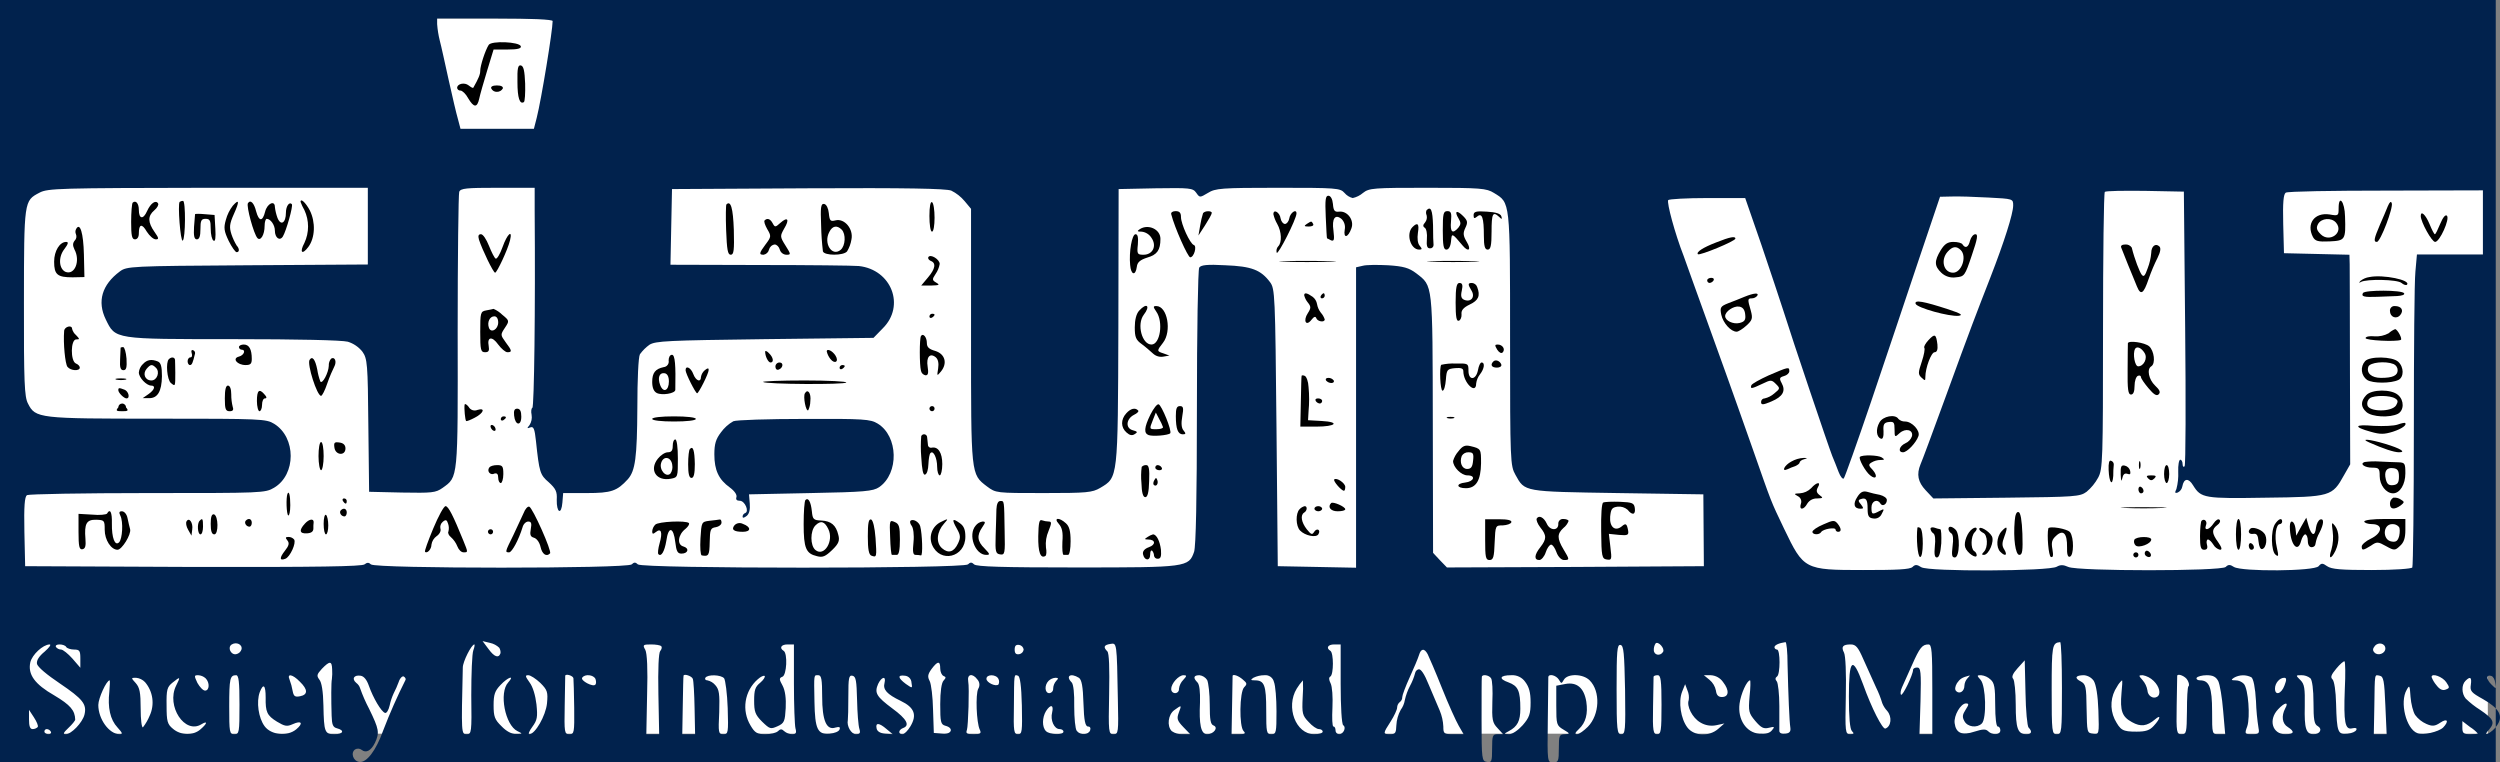 <svg width="282" height="86" viewBox="0 0 282 86" fill="none" xmlns="http://www.w3.org/2000/svg">
<rect x="0" y="0" width="282" height="86" fill="#808080" stroke="none"/>
<g clip-path="url(#clip0)">
<path d="M280.625 2.081H2.696V82.759H280.625V2.081Z" fill="white"/>
<path d="M0 43.001V86.003H281.522V0H0V43.001ZM62.338 2.373C62.338 3.444 61.064 11.228 60.543 13.282L60.224 14.527H51.943L51.654 13.427C51.48 12.848 51.017 10.852 50.611 9.029C50.206 7.205 49.772 5.18 49.598 4.543C49.451 3.945 49.354 3.335 49.309 2.72V2.084H55.823C59.993 2.084 62.338 2.199 62.338 2.373ZM41.491 25.523V29.835L27.912 29.922C14.709 30.008 14.303 30.037 13.521 30.616C11.495 32.121 10.945 34.002 11.929 36.028C13.029 38.285 12.827 38.256 26.348 38.256C33.558 38.256 38.567 38.371 39.233 38.545C39.884 38.746 40.459 39.14 40.883 39.674C41.433 40.455 41.491 41.005 41.549 47.979L41.636 55.474L45.342 55.56C48.73 55.618 49.135 55.589 49.917 55.039C51.683 53.766 51.654 54.2 51.625 37.416C51.625 28.996 51.712 21.906 51.799 21.645C51.943 21.24 52.58 21.182 56.142 21.182H60.311V23.845C60.398 34.812 60.253 45.924 60.05 46.011C59.935 46.04 59.877 46.416 59.964 46.792C60.032 47.194 59.95 47.606 59.732 47.95C59.413 48.326 59.443 48.355 59.819 48.21C60.195 48.066 60.311 48.384 60.456 49.744C60.832 53.303 60.919 53.564 61.904 54.403C62.685 55.126 62.859 55.445 62.801 56.371C62.772 57.846 63.322 58.136 63.438 56.689L63.525 55.618H66.189C68.968 55.618 69.605 55.387 70.821 54.056C71.661 53.101 71.864 51.625 71.893 45.982C71.893 42.828 72.008 40.281 72.182 39.963C72.479 39.55 72.841 39.189 73.254 38.892C73.948 38.458 75.251 38.4 86.283 38.256L98.53 38.111L99.573 37.04C102.15 34.494 100.557 30.413 96.88 30.008C96.272 29.951 91.263 29.893 85.704 29.893L75.628 29.864L75.715 25.581L75.802 21.327L91.147 21.24C102.15 21.182 106.724 21.269 107.303 21.501C107.882 21.788 108.394 22.192 108.809 22.687L109.533 23.555V37.85C109.533 53.651 109.504 53.477 111.328 54.866C112.341 55.618 112.341 55.618 117.727 55.618C122.62 55.618 123.199 55.56 124.097 55.039C126.123 53.824 126.095 54.142 126.152 36.838L126.181 21.327L130.351 21.24C134.231 21.182 134.549 21.211 134.925 21.732C135.331 22.311 135.331 22.311 136.257 21.761C137.097 21.24 137.734 21.182 144.162 21.182C150.763 21.182 151.169 21.211 151.661 21.761C151.901 22.047 152.225 22.249 152.587 22.34C153.015 22.245 153.413 22.047 153.746 21.761C154.44 21.211 154.933 21.182 161.042 21.182C167.035 21.182 167.672 21.24 168.512 21.761C170.365 22.89 170.336 22.571 170.336 38.285C170.336 52.146 170.365 52.522 170.944 53.564C172.015 55.502 171.813 55.445 182.468 55.618L192.138 55.763L192.167 59.814L192.196 63.865L177.69 63.952L163.214 64.01L162.432 63.2L161.65 62.361L161.621 47.834C161.592 31.802 161.65 32.294 159.739 30.819C158.928 30.211 158.32 30.037 156.583 29.922C155.425 29.864 154.122 29.864 153.717 29.98L152.964 30.153V64.039L148.563 63.952L144.133 63.865L143.988 48.239C143.843 33.192 143.814 32.584 143.264 31.831C142.222 30.442 141.18 30.037 138.226 29.922C136.142 29.806 135.476 29.893 135.273 30.182C135.128 30.413 135.012 37.503 135.012 45.953C135.012 56.428 134.897 61.608 134.694 62.245C134.086 63.981 133.883 64.01 121.462 64.01C113.123 64.01 110.141 63.923 109.88 63.663C109.62 63.403 109.446 63.403 109.185 63.663C108.693 64.155 72.443 64.155 71.951 63.663C71.69 63.403 71.516 63.403 71.256 63.663C70.763 64.155 42.331 64.155 41.839 63.663C41.607 63.431 41.404 63.431 41.115 63.663C40.825 63.895 35.845 63.981 21.773 63.952L2.837 63.865L2.751 59.988C2.693 57.065 2.78 56.052 3.04 55.85C3.243 55.734 9.381 55.618 16.648 55.618C29.591 55.618 29.91 55.618 30.923 55.011C33.413 53.535 33.413 49.339 30.923 47.805C30.025 47.255 29.504 47.226 17.778 47.226C4.372 47.226 3.996 47.197 3.156 45.519C2.751 44.767 2.693 43.117 2.693 34.147C2.722 22.6 2.693 22.658 4.459 21.732C5.385 21.24 6.688 21.211 23.482 21.182H41.491V25.523ZM246.485 36.953C246.572 45.374 246.543 52.406 246.427 52.58C246.311 52.754 246.196 52.609 246.196 52.348C246.196 52.088 246.08 51.856 245.935 51.856C245.79 51.856 245.674 52.464 245.703 53.217C245.735 53.869 245.666 54.523 245.501 55.155C245.298 55.56 245.327 55.676 245.645 55.56C245.781 55.494 245.899 55.397 245.99 55.276C246.08 55.155 246.141 55.015 246.167 54.866C246.34 53.94 246.861 53.882 247.383 54.75C248.28 56.197 248.628 56.255 255.606 56.139C262.931 56.052 263.076 55.995 264.408 53.593L265.102 52.377L265.074 41.612C265.074 35.709 265.045 30.385 265.045 29.806L265.016 28.735L261.338 28.648L257.632 28.561L257.546 25.263C257.488 22.832 257.574 21.906 257.835 21.732C258.038 21.587 263.134 21.501 269.127 21.501L280.072 21.472V28.706H272.63L272.457 30.645C272.341 31.745 272.283 39.616 272.283 48.181C272.283 56.747 272.196 63.865 272.109 64.01C272.022 64.155 270.14 64.3 267.535 64.3C264.089 64.3 262.989 64.213 262.497 63.865C262.004 63.518 261.86 63.489 261.541 63.865C261.078 64.444 252.884 64.502 251.986 63.952C251.552 63.663 251.349 63.663 251.06 63.952C250.568 64.444 234.382 64.444 233.311 63.952C232.732 63.692 232.413 63.692 232.008 63.923C231.197 64.444 217.531 64.502 216.72 63.981C216.228 63.663 216.025 63.663 215.736 63.952C215.446 64.242 213.912 64.3 210.148 64.3C203.546 64.3 203.459 64.242 201.259 59.67C199.695 56.4 199.869 56.805 197.727 50.699C196.684 47.747 195.381 44.043 194.802 42.452C194.223 40.86 193.644 39.239 193.499 38.834C193.355 38.429 192.775 36.809 192.196 35.217C191.617 33.626 191.038 32.005 190.893 31.6C190.749 31.195 190.314 29.951 189.909 28.851C188.925 26.333 187.998 22.861 188.172 22.571C188.259 22.456 190.257 22.34 192.602 22.34H196.858L198.682 27.607C199.667 30.529 200.796 33.886 201.172 35.072C202.157 38.227 206.268 50.41 206.673 51.422C206.876 51.885 207.195 52.724 207.397 53.245C207.6 53.766 207.861 54.085 207.976 53.969C208.092 53.853 209.482 49.947 211.045 45.345C212.609 40.744 214.983 33.626 216.344 29.574L218.834 22.195L220.137 22.166C220.861 22.137 222.714 22.195 224.277 22.282C227.086 22.427 227.086 22.427 227.086 23.179C227.086 24.105 226.073 27.288 224.509 31.311C222.945 35.333 222.337 36.867 219.413 44.911C218.052 48.644 216.807 52.001 216.634 52.377C216.17 53.506 216.344 54.374 217.213 55.3L218.081 56.226L226.333 56.139C234.093 56.052 234.614 56.023 235.367 55.474C235.897 55.03 236.339 54.49 236.67 53.882C237.191 52.927 237.22 51.914 237.22 37.359C237.22 28.851 237.307 21.761 237.423 21.645C237.538 21.53 239.594 21.501 241.968 21.53L246.34 21.616L246.485 36.953ZM27.246 73.241C27.204 73.38 27.126 73.504 27.019 73.601C26.911 73.698 26.78 73.764 26.638 73.791C26.03 73.907 25.624 73.01 26.145 72.692C26.667 72.373 27.361 72.692 27.246 73.241ZM56.316 73.068C56.425 73.251 56.476 73.463 56.46 73.675C56.258 74.283 55.765 74.109 55.128 73.241L54.433 72.315L55.273 72.518C55.665 72.6 56.026 72.791 56.316 73.068ZM126.094 78.855C126.181 82.646 126.152 82.82 125.602 82.82C125.052 82.82 125.023 82.646 125.11 78.305C125.168 75.354 125.11 73.675 124.907 73.473C124.415 72.981 124.531 72.749 125.255 72.634C125.979 72.518 125.979 72.402 126.094 78.855ZM187.593 73.531C187.274 74.052 186.55 73.907 186.55 73.328C186.539 73.062 186.61 72.8 186.753 72.576C187.043 72.286 187.824 73.154 187.593 73.531ZM201.635 74.92C201.722 78.421 201.838 81.402 201.954 82.096C202.012 82.501 201.867 82.704 201.404 82.762C200.998 82.82 200.738 82.704 200.709 82.472V79.637C200.709 78.276 200.564 77.032 200.419 76.859C200.217 76.627 200.246 76.453 200.448 76.309C200.825 76.077 200.825 73.27 200.448 73.27C200.376 73.271 200.307 73.244 200.253 73.196C200.2 73.148 200.166 73.082 200.159 73.01C200.159 72.778 200.622 72.547 201.404 72.431C201.52 72.431 201.635 73.531 201.635 74.92ZM232.587 77.611C232.587 82.617 232.558 82.82 232.008 82.82C231.458 82.82 231.429 82.617 231.429 77.785C231.429 72.807 231.487 72.518 232.384 72.431C232.5 72.402 232.587 74.746 232.587 77.611ZM269.069 73.154C269.069 73.704 268.258 74.023 267.853 73.618C267.621 73.386 267.621 73.183 267.882 72.865C268.287 72.373 269.069 72.576 269.069 73.154ZM5.038 73.502C4.401 74.023 4.111 74.486 4.169 74.862C4.227 75.238 5.328 76.135 6.746 77.09C9.352 78.855 9.815 79.434 9.526 80.621C9.294 81.517 8.049 82.82 7.412 82.82C7.065 82.82 7.152 82.646 7.731 82.096C8.136 81.72 8.484 81.286 8.484 81.17C8.455 80.129 7.933 79.521 6.138 78.45C3.909 77.177 3.127 76.077 3.417 74.717C3.619 73.849 4.835 72.721 5.588 72.692C5.82 72.692 5.559 73.039 5.038 73.502ZM7.47 72.981C7.557 73.126 7.962 73.27 8.368 73.27C8.976 73.27 9.063 73.415 9.063 74.283V75.325L8.165 74.283C7.673 73.733 7.094 73.27 6.891 73.27C6.779 73.268 6.669 73.241 6.569 73.191C6.469 73.141 6.381 73.069 6.312 72.981C6.225 72.807 6.399 72.692 6.717 72.692C7.036 72.692 7.383 72.807 7.47 72.981ZM53.391 73.357C53.246 73.733 53.16 76.019 53.16 78.421C53.217 82.646 53.188 82.82 52.638 82.82C52.03 82.82 52.03 82.762 52.204 75.296C52.204 74.63 53.188 72.692 53.507 72.692C53.565 72.692 53.536 72.981 53.391 73.357ZM74.585 72.894C74.701 72.981 74.643 73.241 74.47 73.444C74.296 73.647 74.209 75.441 74.267 78.305L74.354 82.82H72.906L72.993 78.363C73.08 75.441 72.993 73.704 72.79 73.299C72.472 72.749 72.53 72.692 73.427 72.692C73.977 72.692 74.499 72.778 74.585 72.894ZM89.555 77.09C89.555 79.521 89.641 81.807 89.728 82.154C89.873 82.675 89.786 82.82 89.352 82.82C89.022 82.81 88.705 82.687 88.454 82.472C88.194 82.212 88.02 82.212 87.759 82.472C87.557 82.675 86.92 82.82 86.341 82.82C85.414 82.82 85.154 82.675 84.661 81.836C84.162 81.011 83.969 80.037 84.117 79.084C84.266 78.131 84.745 77.261 85.472 76.627C85.82 76.309 86.167 76.164 86.254 76.251C86.341 76.338 86.138 76.685 85.762 77.003C85.183 77.466 85.067 77.842 85.067 79.029C85.067 80.273 85.183 80.621 85.964 81.402C86.833 82.241 86.92 82.27 87.702 81.923C88.483 81.575 88.541 81.344 88.628 79.868C88.686 78.797 88.57 77.9 88.281 77.35C87.875 76.627 87.875 76.482 88.252 76.338C88.744 76.164 88.86 73.704 88.397 73.415C87.875 73.097 88.107 72.692 88.831 72.692H89.555V77.09ZM115.468 73.27C115.452 73.398 115.395 73.517 115.307 73.611C115.218 73.704 115.103 73.767 114.976 73.791C114.6 73.849 114.455 73.704 114.455 73.27C114.455 72.836 114.6 72.692 114.976 72.749C115.103 72.773 115.218 72.837 115.307 72.93C115.395 73.024 115.452 73.143 115.468 73.27ZM151.227 77.148C151.227 79.695 151.342 81.691 151.516 81.807C151.892 82.038 151.545 82.82 151.053 82.82C150.998 82.818 150.943 82.805 150.893 82.782C150.843 82.76 150.798 82.727 150.76 82.687C150.722 82.646 150.693 82.599 150.674 82.547C150.654 82.496 150.646 82.441 150.647 82.386C150.647 82.154 150.561 81.952 150.416 81.952C150.271 81.952 150.242 80.997 150.3 79.81C150.358 78.624 150.271 77.437 150.097 77.09C149.895 76.685 149.866 76.424 150.068 76.309C150.445 76.077 150.445 73.647 150.068 73.415C149.547 73.097 149.779 72.692 150.503 72.692H151.227V77.148ZM183.308 77.842C183.365 82.444 183.336 82.82 182.873 82.82C182.41 82.82 182.352 82.415 182.352 77.756C182.352 73.386 182.41 72.692 182.786 72.749C183.163 72.807 183.221 73.675 183.308 77.842ZM210.177 74.341C210.582 75.267 211.248 76.714 211.625 77.553C211.905 78.121 212.138 78.712 212.319 79.318C212.447 79.64 212.633 79.934 212.87 80.186C213.449 80.852 213.333 81.952 212.667 82.183C212.348 82.27 211.132 79.926 210.148 77.177C208.961 73.936 208.555 74.283 208.555 78.566C208.555 80.939 208.671 82.241 208.903 82.472C209.163 82.733 209.134 82.82 208.7 82.82C208.15 82.82 208.121 82.617 208.208 78.508C208.266 75.875 208.179 73.965 208.005 73.618C207.658 72.952 207.86 72.692 208.758 72.692C209.337 72.692 209.598 73.01 210.177 74.341ZM217.965 77.756V82.82H216.518L216.634 79.058C216.72 75.759 216.662 75.296 216.257 75.296C215.997 75.296 215.794 75.412 215.794 75.556C215.794 76.106 214.607 78.566 214.433 78.363C214.346 78.276 214.375 77.9 214.549 77.524C214.723 77.148 215.215 76.048 215.678 75.007C216.547 73.039 216.836 72.692 217.531 72.692C217.907 72.692 217.965 73.444 217.965 77.756ZM161.042 73.791C161.187 74.081 161.94 75.817 162.663 77.64C163.387 79.463 164.256 81.373 164.545 81.865L165.096 82.82H163.966C162.866 82.82 162.808 82.762 162.808 81.952C162.778 81.335 162.641 80.728 162.403 80.157C162.171 79.637 161.621 78.334 161.187 77.293C160.666 75.99 160.26 75.412 160 75.499C159.903 75.53 159.818 75.587 159.751 75.663C159.685 75.74 159.641 75.833 159.623 75.933C159.488 76.436 159.293 76.921 159.044 77.379C158.782 77.882 158.587 78.417 158.465 78.971C158.399 79.369 158.241 79.746 158.002 80.071C157.709 80.605 157.541 81.198 157.51 81.807C157.481 82.675 157.394 82.82 156.815 82.82C155.975 82.82 155.975 82.762 156.873 81.373C157.278 80.736 157.596 80.042 157.596 79.81C157.599 79.694 157.626 79.58 157.676 79.475C157.726 79.37 157.797 79.277 157.886 79.203C157.979 79.138 158.054 79.051 158.105 78.95C158.155 78.849 158.18 78.737 158.176 78.624C158.176 78.421 158.552 77.408 159.015 76.396C159.478 75.383 159.942 74.283 160.058 73.907C160.289 73.126 160.666 73.097 161.042 73.791ZM228.823 82.067C229.257 82.501 229.171 82.82 228.592 82.82C227.607 82.82 227.375 82.212 227.375 79.492C227.375 78.045 227.231 76.714 227.086 76.569C226.883 76.367 227.028 75.99 227.578 75.383L228.389 74.486L228.476 78.161C228.505 80.157 228.678 81.923 228.823 82.067ZM264.494 77.756C264.35 81.489 264.523 82.357 265.334 82.154C265.711 82.067 265.884 82.125 265.797 82.328C265.711 82.53 265.305 82.704 264.813 82.762C263.713 82.878 263.597 82.646 263.51 79.376C263.481 77.958 263.307 76.83 263.105 76.627C262.844 76.396 262.96 76.106 263.539 75.412C263.944 74.92 264.379 74.543 264.465 74.601C264.552 74.659 264.581 76.077 264.494 77.756ZM37.466 75.499C37.491 75.865 37.481 76.233 37.438 76.598C37.351 76.945 37.351 78.942 37.408 80.736C37.438 81.749 37.553 82.038 38.017 82.154C38.914 82.386 38.712 82.82 37.727 82.82C36.627 82.82 36.54 82.588 36.482 79.579C36.453 77.987 36.279 76.945 36.019 76.656C35.7 76.222 35.729 76.077 36.308 75.441C37.206 74.515 37.438 74.544 37.466 75.499ZM106.058 75.412C106.058 75.788 106.232 76.164 106.435 76.251C106.724 76.367 106.724 76.453 106.435 76.772C106.203 77.003 106.058 78.016 106.058 79.434C106.058 81.46 106.116 81.72 106.637 81.865C107.651 82.125 107.332 82.878 106.29 82.762L105.335 82.675L105.248 80.071C105.219 78.624 105.045 77.177 104.871 76.83C104.611 76.338 104.64 76.077 105.074 75.47C105.769 74.543 106.058 74.515 106.058 75.412ZM23.192 76.511C23.684 77.003 23.626 77.9 23.134 77.9C22.903 77.9 22.526 77.495 22.266 77.032C21.889 76.222 21.889 76.164 22.352 76.164C22.664 76.18 22.961 76.302 23.192 76.511ZM27.014 79.492C27.014 82.617 26.985 82.82 26.435 82.82C25.885 82.82 25.856 82.617 25.856 79.695C25.856 76.511 25.943 76.164 26.638 76.164C26.927 76.164 27.014 76.916 27.014 79.492ZM33.818 76.888C34.745 77.785 34.745 78.363 33.847 78.537C33.268 78.653 33.123 78.537 33.008 77.929C32.934 77.495 32.817 77.068 32.66 76.656C32.342 75.933 33.008 76.048 33.818 76.888ZM41.607 77.35C42.099 78.74 42.997 80.273 43.431 80.418C43.605 80.476 43.836 80.1 43.952 79.579C44.053 79.1 44.209 78.634 44.415 78.19C44.624 77.787 44.808 77.371 44.965 76.945C45.11 76.482 45.4 76.222 45.545 76.309C45.689 76.396 45.805 76.569 45.747 76.685C44.813 78.542 43.972 80.445 43.228 82.386C42.418 84.672 41.346 86.061 40.535 85.945C39.812 85.858 39.522 84.874 40.072 84.527C40.185 84.465 40.314 84.437 40.443 84.448C40.572 84.458 40.694 84.506 40.796 84.585C41.288 84.99 41.867 84.672 42.302 83.775C42.823 82.646 42.765 82.27 41.636 79.955C41.242 79.209 40.903 78.435 40.622 77.64C40.547 77.396 40.394 77.183 40.188 77.032C39.638 76.569 39.928 76.106 40.68 76.222C41.057 76.28 41.375 76.685 41.607 77.35ZM60.948 77.032C61.759 77.843 61.817 78.074 61.701 79.347C61.556 80.736 60.369 82.82 59.703 82.82C59.558 82.82 59.703 82.444 60.05 81.981C60.601 81.228 60.658 80.881 60.514 79.463C60.398 78.45 60.108 77.466 59.732 76.974C59.24 76.28 59.211 76.164 59.587 76.164C59.848 76.164 60.456 76.569 60.948 77.032ZM64.683 76.511C64.712 76.714 64.741 78.219 64.77 79.839C64.799 82.646 64.77 82.82 64.22 82.82C63.67 82.82 63.641 82.646 63.699 79.579C63.728 77.785 63.757 76.28 63.757 76.222C63.815 75.962 64.654 76.222 64.683 76.511ZM67.173 76.598C67.26 76.859 67.26 77.148 67.144 77.235C66.884 77.524 65.465 76.772 65.668 76.453C65.957 75.99 66.971 76.106 67.173 76.598ZM78.147 76.569C78.234 76.772 78.32 78.276 78.349 79.897L78.407 82.82H76.96L77.017 79.579C77.046 77.785 77.076 76.28 77.104 76.222C77.133 75.962 78.031 76.251 78.147 76.569ZM81.679 76.511C81.824 76.714 82.027 78.219 82.085 79.868C82.171 82.675 82.142 82.82 81.592 82.82C81.042 82.82 81.013 82.675 81.129 80.331C81.187 78.276 81.129 77.785 80.695 77.293C80.466 77.014 80.149 76.821 79.797 76.743C79.566 76.743 79.479 76.598 79.566 76.453C79.826 76.048 81.332 76.106 81.679 76.511ZM92.74 78.566C92.74 81.286 93.232 82.415 94.245 82.067C94.68 81.952 94.795 82.01 94.708 82.27C94.621 82.53 94.129 82.704 93.579 82.762C92.218 82.878 91.929 82.241 91.871 79.174C91.813 75.962 91.784 76.164 92.305 76.164C92.653 76.164 92.74 76.627 92.74 78.566ZM96.677 78.942C96.706 80.389 96.822 81.865 96.938 82.212C97.083 82.675 96.996 82.82 96.561 82.82C96.011 82.82 95.49 81.894 95.635 81.228C95.664 81.055 95.693 79.868 95.693 78.537C95.693 76.482 95.751 76.135 96.156 76.222C96.561 76.309 96.619 76.801 96.677 78.942ZM102.816 77.003C102.931 77.669 102.931 77.669 102.179 77.148C101.252 76.453 101.223 76.106 102.092 76.222C102.286 76.243 102.467 76.334 102.6 76.477C102.733 76.621 102.81 76.808 102.816 77.003ZM110.257 76.656C110.382 76.797 110.459 76.974 110.475 77.162C110.49 77.35 110.444 77.538 110.344 77.698C110.025 78.305 110.141 81.517 110.517 82.299C110.72 82.733 110.604 82.82 109.822 82.82C109.041 82.82 108.925 82.733 109.07 82.328C109.214 81.923 109.359 77.582 109.214 76.859C109.07 76.019 109.707 75.904 110.257 76.656ZM112.631 76.598C112.676 76.693 112.699 76.797 112.699 76.902C112.699 77.007 112.676 77.111 112.631 77.206C112.341 77.495 111.27 77.003 111.27 76.569C111.27 76.019 112.399 76.048 112.631 76.598ZM115.266 79.579C115.324 82.53 115.295 82.82 114.831 82.82C114.368 82.82 114.31 82.53 114.368 79.695C114.397 75.875 114.368 76.077 114.831 76.222C115.063 76.309 115.208 77.322 115.266 79.579ZM121.694 76.453C122.012 76.656 122.157 77.408 122.215 79.347C122.273 81.286 122.417 81.952 122.736 81.952C122.967 81.952 123.054 82.125 122.967 82.386C122.765 82.906 121.867 82.964 121.462 82.444C121.288 82.241 121.172 80.997 121.172 79.695C121.201 78.219 121.085 77.177 120.883 76.974C120.159 76.251 120.767 75.875 121.694 76.453ZM133.478 76.685C133.206 76.959 133.033 77.315 132.986 77.698C132.993 77.759 132.987 77.821 132.968 77.88C132.95 77.939 132.919 77.993 132.878 78.039C132.837 78.085 132.786 78.121 132.73 78.147C132.674 78.172 132.613 78.185 132.551 78.185C132.49 78.185 132.429 78.172 132.372 78.147C132.316 78.121 132.266 78.085 132.225 78.039C132.184 77.993 132.153 77.939 132.134 77.88C132.116 77.821 132.11 77.759 132.117 77.698C132.117 77.09 132.957 76.164 133.507 76.164C133.883 76.164 133.883 76.251 133.478 76.685ZM136.17 76.714C136.315 77.032 136.46 78.276 136.46 79.492C136.46 81.199 136.547 81.72 136.894 81.836C137.473 82.067 136.894 82.82 136.17 82.82C135.447 82.82 135.244 81.691 135.36 79.231C135.389 78.016 135.302 77.206 135.07 76.974C134.549 76.453 134.636 76.164 135.302 76.164C135.478 76.186 135.648 76.247 135.798 76.342C135.948 76.437 136.075 76.564 136.17 76.714ZM140.195 76.656C140.687 77.061 140.687 77.177 140.34 77.524C139.819 78.045 139.761 81.952 140.282 82.472C140.543 82.733 140.427 82.82 139.79 82.82H138.921L138.979 79.579C139.008 77.785 139.037 76.28 139.037 76.222C139.095 76.019 139.703 76.222 140.195 76.656ZM143.699 76.916C143.872 77.322 143.988 78.826 143.988 80.244C143.988 82.617 143.959 82.82 143.409 82.82C142.859 82.82 142.83 82.617 142.83 80.129C142.83 77.293 142.627 76.743 141.556 76.743C141.064 76.743 141.035 76.685 141.382 76.453C141.77 76.263 142.195 76.164 142.627 76.164C142.867 76.136 143.109 76.197 143.307 76.336C143.504 76.474 143.644 76.681 143.699 76.916ZM168.194 76.511C168.338 76.714 168.396 77.9 168.338 79.145C168.28 81.17 168.338 81.517 168.917 82.125L169.554 82.82H168.946C168.367 82.82 168.309 82.964 168.309 84.44C168.309 85.916 168.251 86.032 167.73 85.945C167.151 85.858 167.122 85.656 167.122 81.228C167.122 78.682 167.122 76.511 167.151 76.367C167.151 76.019 167.962 76.135 168.194 76.511ZM172.044 76.916C172.479 77.495 172.652 78.103 172.652 79.231C172.652 80.534 172.508 80.939 171.755 81.807C171.234 82.386 170.597 82.82 170.22 82.82C169.612 82.791 169.612 82.791 170.191 82.472C171.176 81.952 171.494 81.315 171.494 79.955C171.494 77.9 171.234 77.379 170.162 76.974C169.004 76.569 169.149 76.164 170.481 76.164C170.784 76.144 171.088 76.203 171.362 76.335C171.636 76.467 171.871 76.667 172.044 76.916ZM175.837 76.656C176.127 77.148 176.127 77.148 176.416 76.656C176.851 75.962 178.559 75.99 179.312 76.743C180.557 77.987 180.441 80.621 179.109 81.981C178.675 82.415 178.125 82.82 177.893 82.82C177.604 82.82 177.661 82.646 178.096 82.241C178.878 81.517 179.138 80.505 178.935 79.145C178.675 77.582 177.864 76.916 176.59 77.148L175.548 77.35V79.579C175.548 81.72 175.577 81.836 176.359 82.299C177.14 82.762 177.111 82.791 176.503 82.82C175.895 82.849 175.837 82.964 175.837 84.411C175.837 85.858 175.779 86.003 175.2 86.003C174.534 86.003 174.534 86.003 174.592 81.286C174.621 78.711 174.65 76.511 174.65 76.367C174.708 75.962 175.519 76.164 175.837 76.656ZM187.419 79.492C187.419 82.472 187.361 82.82 186.927 82.82C186.492 82.82 186.406 82.501 186.464 79.695C186.492 77.987 186.521 76.511 186.521 76.367C186.521 76.222 186.753 76.164 186.985 76.164C187.332 76.164 187.419 76.714 187.419 79.492ZM194.368 76.945C195.092 77.871 195.034 78.624 194.223 78.624C193.818 78.624 193.615 78.392 193.557 77.9C193.462 77.424 193.206 76.996 192.833 76.685L192.196 76.164H192.978C193.254 76.178 193.524 76.256 193.765 76.391C194.006 76.527 194.213 76.717 194.368 76.945ZM221.932 76.511C221.723 76.743 221.6 77.039 221.585 77.35C221.585 77.987 221.035 78.334 220.658 77.958C220.484 77.785 220.513 77.466 220.745 77.061C221.092 76.569 221.295 76.424 222.164 76.193C222.222 76.193 222.135 76.309 221.932 76.511ZM224.538 76.656C224.972 77.032 225.059 77.553 225.059 79.55C225.059 80.968 225.175 81.952 225.349 81.952C225.522 81.952 225.638 82.154 225.638 82.386C225.638 82.906 224.741 82.964 224.248 82.472C223.988 82.212 223.64 82.241 222.714 82.53C221.324 82.993 220.629 82.704 220.484 81.575C220.369 80.707 221.179 79.347 221.758 79.347C222.106 79.347 222.106 79.463 221.729 80.042C221.353 80.621 221.324 80.881 221.585 81.344C221.932 82.01 223.003 82.154 223.554 81.604C224.104 81.055 224.017 77.35 223.409 76.685C222.974 76.193 222.974 76.164 223.467 76.164C223.869 76.203 224.246 76.376 224.538 76.656ZM236.177 76.801C236.438 77.235 236.641 78.45 236.699 80.157C236.786 82.849 236.785 82.849 236.091 82.762C235.396 82.675 235.425 82.588 235.367 79.926C235.338 77.408 235.28 77.177 234.701 76.859C233.948 76.482 234.122 76.164 235.077 76.164C235.296 76.184 235.508 76.251 235.698 76.361C235.888 76.471 236.051 76.621 236.177 76.801ZM242.924 76.801C243.59 77.437 243.792 78.305 243.329 78.595C242.866 78.884 242.258 78.479 242.229 77.871C242.155 77.443 241.964 77.042 241.679 76.714C241.215 76.193 241.215 76.164 241.708 76.164C242.167 76.251 242.59 76.473 242.924 76.801ZM246.746 76.714C246.919 77.003 246.977 77.322 246.861 77.408C246.746 77.495 246.688 78.769 246.688 80.215C246.659 82.646 246.63 82.82 246.08 82.82C245.53 82.82 245.472 82.675 245.53 79.579C245.559 77.785 245.588 76.28 245.588 76.222C245.674 75.933 246.514 76.28 246.746 76.714ZM250.22 76.83C250.394 77.177 250.654 78.682 250.77 80.157L251.002 82.82H250.249C249.525 82.82 249.525 82.82 249.525 80.244C249.525 77.524 249.207 76.743 248.164 76.743C247.875 76.743 247.701 76.598 247.788 76.453C247.875 76.309 248.396 76.164 248.917 76.164C249.612 76.164 249.96 76.338 250.22 76.83ZM253.955 76.396C254.187 76.569 254.39 77.553 254.476 79.087C254.509 80.114 254.605 81.139 254.766 82.154C254.882 82.733 254.766 82.82 254.042 82.82C253.202 82.82 253.173 82.791 253.492 81.923C253.839 80.881 253.608 77.727 253.116 77.148C252.992 77.02 252.843 76.918 252.679 76.848C252.515 76.778 252.338 76.743 252.16 76.743C251.668 76.743 251.639 76.685 251.986 76.453C252.284 76.281 252.62 76.185 252.963 76.175C253.307 76.165 253.648 76.241 253.955 76.396ZM260.615 76.511C260.817 76.714 260.962 77.785 260.962 79.26C260.962 81.17 261.049 81.691 261.425 81.894C262.004 82.212 261.715 82.82 260.991 82.82C260.122 82.82 259.92 82.212 259.978 79.665C260.007 77.64 259.949 77.177 259.485 76.714C258.935 76.164 258.935 76.164 259.601 76.164C259.969 76.158 260.328 76.281 260.615 76.511ZM269.069 79.579L269.214 82.82H267.766L267.824 79.695C267.882 75.817 267.824 76.106 268.432 76.222C268.866 76.309 268.953 76.772 269.069 79.579ZM275.931 76.945C276.337 77.553 276.337 77.611 275.873 77.785C275.526 77.929 275.178 77.756 274.831 77.293C274.596 77.018 274.409 76.705 274.281 76.367C274.281 75.875 275.526 76.338 275.931 76.945ZM281.461 77.061C281.577 77.756 281.577 77.756 280.998 77.177C280.419 76.598 280.448 76.048 281.027 76.251C281.23 76.309 281.432 76.656 281.461 77.061ZM16.359 76.945C16.801 77.46 17.086 78.092 17.178 78.764C17.27 79.436 17.167 80.121 16.88 80.736C16.689 81.202 16.436 81.64 16.127 82.038C15.983 82.125 15.867 81.17 15.867 79.926C15.867 78.103 15.751 77.553 15.317 77.061C14.767 76.453 14.767 76.453 15.346 76.453C15.732 76.49 16.092 76.664 16.359 76.945ZM19.862 77.35C18.733 79.637 20.847 82.878 22.729 81.691C23.453 81.257 23.395 81.604 22.613 82.27C21.802 82.993 20.384 82.964 19.515 82.212C18.878 81.691 18.791 81.373 18.791 79.608C18.762 77.785 18.849 77.495 19.457 77.003C20.355 76.28 20.384 76.309 19.862 77.35ZM57.329 76.974C56.258 78.132 56.981 81.807 58.371 82.472C58.979 82.762 58.979 82.791 58.226 82.791C57.734 82.82 57.126 82.501 56.576 81.923C55.794 81.17 55.678 80.823 55.678 79.55C55.678 78.334 55.823 77.929 56.46 77.264C57.3 76.367 58.111 76.106 57.329 76.974ZM99.775 77.032C99.573 77.785 100.036 78.305 101.599 79.058C103.163 79.81 103.453 80.649 102.7 81.923C102.41 82.415 102.005 82.82 101.802 82.82C101.281 82.82 101.339 82.328 101.86 82.125C102.671 81.836 102.294 81.112 100.673 79.926C98.849 78.566 98.617 78.161 99.052 77.148C99.457 76.309 99.978 76.222 99.775 77.032ZM119.146 76.801C118.931 77.04 118.808 77.348 118.798 77.669C118.807 77.795 118.767 77.92 118.686 78.017C118.605 78.114 118.49 78.176 118.364 78.19C117.843 78.19 117.785 77.293 118.277 76.801C118.49 76.598 118.766 76.476 119.059 76.453C119.406 76.453 119.406 76.54 119.146 76.801ZM257.69 77.322C257.343 78.276 256.619 78.508 256.619 77.669C256.619 77.061 257.14 76.453 257.661 76.453C257.922 76.453 257.951 76.656 257.69 77.322ZM278.711 77.235C278.595 77.958 278.769 78.132 280.072 78.855C281.954 79.926 282.417 80.794 281.635 81.865C281.38 82.245 281.031 82.554 280.622 82.762C280.332 82.878 280.39 82.704 280.767 82.299C281.461 81.489 281.288 81.112 279.753 80.071C279.169 79.705 278.626 79.278 278.132 78.797C277.668 78.248 277.64 77.264 278.103 76.801C278.653 76.251 278.827 76.396 278.711 77.235ZM12.334 78.016C12.132 79.81 12.421 81.17 13.261 82.067C13.84 82.704 13.869 82.82 13.464 82.82C12.305 82.791 11.089 81.112 11.089 79.521C11.089 78.768 12.016 76.743 12.363 76.743C12.421 76.743 12.392 77.322 12.334 78.016ZM146.941 78.682C146.854 80.476 146.912 80.707 147.607 81.431C148.013 81.894 148.534 82.241 148.765 82.241C148.997 82.241 149.2 82.357 149.2 82.53C149.2 82.704 148.765 82.82 148.244 82.82C146.16 82.82 145.001 79.752 146.275 77.669C146.477 77.339 146.71 77.029 146.97 76.743C147.003 77.389 146.994 78.037 146.941 78.682ZM197.35 78.566C197.205 80.244 197.263 80.447 197.987 81.315C198.653 82.096 198.943 82.241 199.522 82.096C200.188 81.923 200.217 81.981 199.869 82.386C199.609 82.704 199.145 82.82 198.45 82.762C196.974 82.646 195.989 81.141 196.221 79.376C196.366 78.248 197.061 76.743 197.408 76.743C197.466 76.743 197.466 77.553 197.35 78.566ZM239.305 78.161C239.131 80.186 239.362 80.852 240.492 81.46C241.476 82.01 242.171 81.923 243.097 81.141C243.792 80.534 243.705 81.055 242.953 81.865C242.489 82.386 242.026 82.53 241.013 82.53C239.42 82.53 239.189 82.386 238.523 81.112C238.249 80.527 238.132 79.881 238.182 79.237C238.233 78.593 238.45 77.973 238.812 77.437C238.951 77.174 239.137 76.938 239.362 76.743C239.42 76.743 239.391 77.379 239.305 78.161ZM29.967 78.682C29.938 80.302 30.112 80.707 31.241 81.402C32.11 81.923 32.37 81.981 33.008 81.691C34.021 81.228 34.252 81.575 33.413 82.27C32.4 83.109 30.575 82.906 29.852 81.923C29.157 80.997 28.896 79.174 29.301 78.074C29.707 77.032 29.967 77.264 29.967 78.682ZM190.488 78.971C190.228 79.637 190.893 80.968 191.791 81.489C192.327 81.82 192.969 81.934 193.586 81.807L194.513 81.604L193.818 82.212C192.804 83.109 191.096 83.051 190.343 82.067C189.591 81.084 189.301 79.174 189.735 78.045L190.083 77.177L190.343 77.871C190.495 78.217 190.545 78.598 190.488 78.971ZM272.428 80.649C272.758 81.091 273.197 81.44 273.702 81.662C274.368 81.952 274.657 81.923 275.265 81.517C276.076 80.968 276.279 81.344 275.584 82.067C275.063 82.559 273.325 82.964 272.688 82.704C271.414 82.241 270.662 79.203 271.472 77.814C271.791 77.235 271.82 77.293 271.907 78.595C271.965 79.376 272.196 80.302 272.428 80.649ZM257.777 79.897C257.314 80.765 257.43 81.633 258.067 82.01C258.877 82.53 258.79 82.82 257.777 82.82C256.329 82.82 255.837 81.199 256.966 80.013C257.719 79.203 258.211 79.145 257.777 79.897ZM118.682 80.36C118.451 81.228 118.914 82.241 119.522 82.241C119.754 82.241 119.956 82.357 119.956 82.53C119.956 82.936 118.393 82.878 117.987 82.472C117.524 82.01 117.553 80.939 117.987 80.215C118.509 79.405 118.885 79.492 118.682 80.36ZM132.957 80.418C132.725 81.055 132.783 81.286 133.478 82.01L134.26 82.82H133.391C132.958 82.841 132.531 82.719 132.175 82.472C131.596 81.894 131.769 80.591 132.464 80.1C133.304 79.492 133.304 79.492 132.957 80.418ZM4.256 82.01C4.101 82.159 3.893 82.243 3.677 82.241C3.388 82.241 3.272 81.923 3.272 81.141V80.071L3.822 80.91C4.14 81.402 4.343 81.865 4.256 82.01ZM279.493 82.733C279.493 82.791 279.116 82.82 278.624 82.82C277.9 82.82 277.755 82.704 277.755 82.096V81.344L278.624 82.01C278.946 82.208 279.239 82.452 279.493 82.733ZM100.007 82.241L100.702 82.82L99.833 82.762C99.283 82.704 98.936 82.501 98.878 82.154C98.733 81.489 99.167 81.517 100.007 82.241ZM5.733 82.53C5.82 82.675 5.704 82.82 5.472 82.82C5.241 82.82 5.009 82.675 5.009 82.53C5.006 82.494 5.01 82.457 5.022 82.423C5.033 82.388 5.052 82.356 5.076 82.329C5.101 82.302 5.131 82.28 5.164 82.265C5.197 82.25 5.233 82.242 5.27 82.241C5.365 82.245 5.458 82.273 5.54 82.324C5.621 82.375 5.688 82.446 5.733 82.53Z" fill="#01224D"/>
<path d="M82.722 47.516C82.174 47.826 81.7 48.251 81.332 48.76C80.753 49.512 80.579 50.062 80.579 51.249C80.579 53.043 81.071 54.085 82.316 54.982C82.866 55.387 83.156 55.821 83.069 56.081C82.982 56.342 83.098 56.486 83.445 56.486C84.024 56.486 84.546 57.702 84.053 57.875C83.969 57.905 83.897 57.96 83.845 58.032C83.793 58.105 83.765 58.191 83.764 58.281C83.764 58.454 83.938 58.425 84.227 58.194C84.517 57.962 84.632 57.47 84.575 56.805L84.488 55.763L91.437 55.618C97.517 55.502 98.472 55.416 99.167 54.953C101.426 53.39 101.339 49.194 98.994 47.776C98.183 47.284 97.459 47.226 90.713 47.255C86.659 47.255 83.04 47.371 82.722 47.516Z" fill="#01224D"/>
<path d="M55.126 5.064C54.749 5.643 54.17 7.408 54.17 7.987C54.17 8.392 53.996 8.826 53.388 9.897C53.33 9.955 53.128 9.839 52.867 9.636C52.404 9.26 51.564 9.434 51.564 9.926C51.58 10.012 51.628 10.089 51.697 10.142C51.767 10.196 51.853 10.222 51.941 10.215C52.143 10.215 52.549 10.591 52.809 11.083C53.446 12.154 53.823 12.183 54.054 11.141C54.141 10.707 54.547 9.289 54.952 7.958L55.676 5.585H57.268C58.397 5.585 58.832 5.469 58.745 5.209C58.571 4.717 55.444 4.572 55.126 5.064Z" fill="black"/>
<path d="M58.368 9.26C58.368 11.054 58.629 11.807 59.092 11.517C59.208 11.459 59.266 10.504 59.237 9.434C59.179 7.987 59.063 7.437 58.745 7.379C58.426 7.321 58.339 7.697 58.368 9.26Z" fill="black"/>
<path d="M55.415 9.983C55.473 10.101 55.564 10.2 55.677 10.267C55.79 10.334 55.921 10.366 56.052 10.36C56.186 10.362 56.319 10.328 56.436 10.262C56.553 10.196 56.65 10.1 56.718 9.983C56.776 9.781 56.544 9.636 56.052 9.636C55.56 9.636 55.328 9.781 55.415 9.983Z" fill="black"/>
<path d="M149.544 24.452C149.602 25.784 149.66 26.883 149.689 26.883C149.718 26.883 149.921 26.999 150.152 27.115C150.5 27.23 150.529 27.028 150.413 26.015C150.21 24.626 150.616 24.105 151.339 24.713C151.49 24.867 151.6 25.056 151.661 25.263C151.721 25.47 151.73 25.688 151.687 25.899C151.513 26.941 152.063 26.825 152.44 25.755C152.787 24.829 151.976 23.758 151.05 23.874C150.558 23.931 150.413 23.787 150.355 23.006C150.297 22.427 150.094 22.079 149.834 22.079C149.515 22.079 149.457 22.543 149.544 24.452Z" fill="black"/>
<path d="M14.966 22.861C14.88 22.948 14.793 23.931 14.793 25.031C14.793 26.594 14.88 26.999 15.227 26.999C15.488 26.999 15.661 26.738 15.661 26.333C15.661 25.263 16.009 25.176 16.559 26.131C16.877 26.623 17.312 26.999 17.572 26.999C17.949 26.999 17.92 26.854 17.428 26.16C16.675 25.089 16.646 24.366 17.399 23.729C17.746 23.439 17.92 23.092 17.833 22.948C17.572 22.514 16.993 22.919 16.588 23.816C16.154 24.8 15.661 24.713 15.661 23.671C15.661 22.948 15.317 22.543 14.966 22.861Z" fill="black"/>
<path d="M20.265 22.774C20.033 23.034 20.352 27.288 20.612 27.144C20.931 26.912 20.96 22.658 20.641 22.658C20.507 22.657 20.375 22.697 20.265 22.774Z" fill="black"/>
<path d="M26.258 23.208C25.896 23.682 25.63 24.223 25.477 24.8C25.216 25.697 25.274 26.073 25.795 27.172C26.142 27.867 26.548 28.446 26.693 28.446C27.011 28.446 27.04 28.07 26.693 27.693C26.456 27.3 26.262 26.883 26.114 26.449C25.853 25.639 25.882 25.263 26.374 24.163C27.04 22.687 26.982 22.398 26.258 23.208Z" fill="black"/>
<path d="M27.966 22.919C27.764 23.266 28.633 26.42 29.038 26.854C29.385 27.23 29.849 26.507 29.849 25.465C29.849 25.031 29.964 24.684 30.08 24.684C30.515 24.684 31.007 25.378 31.007 26.015C31.007 26.825 31.557 27.23 31.904 26.68C32.281 26.073 33.091 23.208 32.918 23.034C32.628 22.716 32.252 23.266 32.252 23.989C32.252 25.147 31.673 25.523 31.296 24.568C31.154 24.175 31.056 23.768 31.007 23.353C31.007 22.542 30.138 22.948 29.906 23.874C29.617 25.031 29.212 25.002 28.893 23.845C28.661 22.89 28.256 22.485 27.966 22.919Z" fill="black"/>
<path d="M33.902 22.774C34.022 23.094 34.167 23.404 34.337 23.7C34.608 24.28 34.749 24.912 34.749 25.552C34.749 26.192 34.608 26.825 34.337 27.404C33.758 28.475 34.076 28.793 34.771 27.867C35.553 26.825 35.611 25.06 34.945 23.729C34.481 22.861 33.902 22.311 33.902 22.774Z" fill="black"/>
<path d="M104.839 24.366C104.839 25.349 104.955 26.131 105.129 26.131C105.303 26.131 105.418 25.436 105.418 24.568C105.418 23.7 105.303 22.89 105.129 22.803C104.955 22.716 104.839 23.295 104.839 24.366Z" fill="black"/>
<path d="M81.937 23.063C81.879 23.121 81.85 24.423 81.908 25.957C81.995 28.156 82.082 28.735 82.429 28.735C82.776 28.735 82.834 28.243 82.776 25.928C82.689 23.468 82.429 22.571 81.937 23.063Z" fill="black"/>
<path d="M92.624 25.465C92.643 26.433 92.71 27.398 92.826 28.359C93 28.851 95.143 28.851 95.548 28.359C95.797 27.951 95.964 27.499 96.04 27.028C96.301 25.841 95.258 24.597 94.245 24.858C93.666 25.002 93.579 24.915 93.492 24.047C93.434 23.497 93.232 23.063 92.971 23.006C92.592 22.948 92.534 23.353 92.624 25.465ZM94.94 25.899C95.432 26.391 95.374 27.722 94.824 28.185C93.84 28.996 92.855 27.433 93.55 26.16C93.895 25.465 94.416 25.378 94.94 25.899Z" fill="black"/>
<path d="M160.923 23.7C160.879 23.79 160.856 23.889 160.856 23.989C160.856 24.09 160.879 24.189 160.923 24.279C160.959 24.418 160.962 24.564 160.932 24.704C160.902 24.845 160.839 24.977 160.75 25.089C160.489 25.378 160.489 25.552 160.721 25.697C160.894 25.812 161.01 26.362 160.952 26.97C160.894 27.751 160.981 28.012 161.3 28.012C161.352 28.016 161.404 28.01 161.453 27.993C161.502 27.976 161.547 27.949 161.586 27.913C161.624 27.878 161.654 27.835 161.675 27.787C161.695 27.739 161.706 27.688 161.705 27.636C161.676 27.462 161.647 26.449 161.647 25.407C161.589 23.7 161.415 23.237 160.923 23.7Z" fill="black"/>
<path d="M132.114 24.163C132.49 25.668 133.996 29.024 134.257 29.024C134.691 29.024 135.038 27.751 134.662 27.636C134.228 27.491 133.214 25.263 133.214 24.481C133.214 23.989 133.041 23.816 132.606 23.816C132.291 23.816 132.056 23.96 132.114 24.163Z" fill="black"/>
<path d="M135.704 24.047C135.565 24.492 135.459 24.947 135.386 25.407L135.183 26.565L135.936 25.407C136.341 24.771 136.689 24.163 136.689 24.018C136.689 23.758 135.907 23.758 135.704 24.047Z" fill="black"/>
<path d="M143.638 24.163C143.727 24.549 143.873 24.92 144.072 25.263C144.564 26.131 144.622 27.346 144.188 27.78C144.098 27.875 144.034 27.992 144.004 28.119C143.973 28.246 143.977 28.378 144.014 28.504C144.13 28.851 146.244 24.713 146.244 24.076C146.244 23.497 145.52 24.018 145.433 24.626C145.375 24.973 145.143 25.263 144.941 25.263C144.738 25.263 144.506 24.973 144.448 24.626C144.362 23.96 143.638 23.526 143.638 24.163Z" fill="black"/>
<path d="M162.747 25.986C162.747 27.693 162.834 28.156 163.153 28.156C163.413 28.156 163.616 27.809 163.674 27.23C163.761 26.246 163.761 26.246 165.006 27.722C165.643 28.475 165.99 28.185 165.469 27.317C165.035 26.594 165.006 26.304 165.295 25.697C165.585 25.089 165.556 24.886 165.035 24.366C164.311 23.642 164.021 23.816 164.514 24.626C164.803 25.118 164.803 25.291 164.514 25.668C163.848 26.449 163.558 26.189 163.674 24.973C163.761 24.018 163.674 23.816 163.269 23.816C162.805 23.816 162.747 24.105 162.747 25.986Z" fill="black"/>
<path d="M166.222 24.279C166.222 24.655 166.309 24.684 166.627 24.423C167.177 23.96 167.38 24.568 167.38 26.594C167.38 27.78 167.496 28.156 167.814 28.156C168.133 28.156 168.249 27.751 168.249 26.131C168.249 24.076 168.393 23.816 169.088 24.452C169.407 24.771 169.465 24.742 169.349 24.395C169.262 24.105 168.741 23.931 167.728 23.874C166.483 23.787 166.222 23.874 166.222 24.279Z" fill="black"/>
<path d="M22.002 24.163C22.002 24.221 21.944 24.857 21.886 25.61C21.828 26.623 21.915 26.999 22.205 26.999C22.494 26.999 22.61 26.623 22.61 25.841C22.61 24.886 22.697 24.684 23.189 24.684C23.681 24.684 23.768 24.886 23.768 25.812C23.768 26.449 23.913 27.057 24.087 27.143C24.29 27.288 24.347 26.825 24.29 25.783L24.203 24.25L23.131 24.163C22.523 24.105 22.031 24.105 22.002 24.163Z" fill="black"/>
<path d="M86.254 24.858C86.138 24.944 86.283 25.378 86.543 25.841C87.007 26.623 87.007 26.71 86.37 27.549C85.617 28.562 85.588 28.735 86.138 28.735C86.285 28.708 86.42 28.639 86.528 28.536C86.636 28.433 86.712 28.302 86.746 28.156C86.782 28.007 86.862 27.872 86.975 27.769C87.089 27.666 87.231 27.599 87.383 27.578C87.615 27.578 87.875 27.838 87.962 28.156C88.008 28.316 88.102 28.457 88.232 28.561C88.362 28.665 88.52 28.726 88.686 28.735C89.236 28.735 89.236 28.706 88.599 27.693C87.962 26.681 87.991 26.623 88.454 25.784C89.091 24.742 88.86 24.395 88.02 25.147C87.47 25.639 87.412 25.668 87.151 25.176C86.891 24.684 86.543 24.568 86.254 24.858Z" fill="black"/>
<path d="M147.402 25.263C147.054 25.494 147.112 25.552 147.633 25.552C148.01 25.552 148.213 25.436 148.126 25.263C147.926 24.915 147.952 24.915 147.402 25.263Z" fill="black"/>
<path d="M159.331 25.61C158.578 26.362 159.099 28.156 160.084 28.156C160.431 28.156 160.431 28.07 160.142 27.722C159.91 27.462 159.852 26.883 159.939 26.275C160.113 25.234 159.91 25.031 159.331 25.61Z" fill="black"/>
<path d="M8.597 25.812C8.543 25.904 8.512 26.007 8.507 26.113C8.502 26.219 8.522 26.324 8.568 26.42C8.619 26.541 8.633 26.675 8.608 26.804C8.582 26.934 8.517 27.052 8.423 27.144C8.191 27.433 8.191 27.694 8.394 28.128C9.089 29.401 8.452 31.05 7.409 30.674C6.657 30.356 6.541 29.053 7.236 28.128C7.699 27.52 7.757 27.288 7.467 27.288C6.743 27.288 6.106 28.301 6.106 29.517C6.106 30.992 6.483 31.282 8.191 31.282L9.523 31.253L9.465 28.706C9.407 26.276 9.031 25.06 8.597 25.812Z" fill="black"/>
<path d="M128.582 25.841C128.234 26.073 128.263 26.131 128.784 26.131C129.008 26.157 129.223 26.232 129.414 26.353C129.604 26.473 129.765 26.634 129.885 26.825C130.522 27.751 130.029 28.735 128.987 28.735C128.292 28.735 128.234 28.648 128.35 27.578C128.408 26.796 128.35 26.42 128.089 26.42C127.684 26.42 127.337 28.417 127.481 29.893C127.568 31.021 128.089 31.166 128.234 30.095C128.292 29.574 128.611 29.314 129.421 29.053C130.522 28.735 130.898 28.214 130.898 26.941C130.898 25.87 129.537 25.234 128.582 25.841Z" fill="black"/>
<path d="M54.025 27.028C54.402 28.185 55.647 30.761 55.849 30.761C56.052 30.761 57.268 28.185 57.529 27.115C57.847 25.812 57.21 26.391 56.689 27.867C56.399 28.677 56.052 29.256 55.907 29.169C55.762 29.082 55.444 28.446 55.154 27.722C54.865 26.999 54.488 26.42 54.257 26.42C53.967 26.42 53.909 26.594 54.025 27.028Z" fill="black"/>
<path d="M104.724 28.996C104.637 29.14 104.752 29.314 104.984 29.43C105.621 29.661 105.505 30.327 104.666 31.311L103.913 32.208H105.042C105.94 32.179 106.055 32.15 105.621 31.889C105.129 31.6 105.129 31.513 105.534 30.905C105.77 30.568 105.928 30.183 105.998 29.777C105.998 29.256 104.955 28.619 104.724 28.996Z" fill="black"/>
<path d="M144.854 29.517C146.244 29.574 148.589 29.574 150.066 29.517C151.542 29.459 150.413 29.43 147.547 29.43C144.68 29.43 143.464 29.488 144.854 29.517Z" fill="black"/>
<path d="M161.534 29.517C162.837 29.574 164.98 29.574 166.312 29.517C167.643 29.459 166.543 29.43 163.908 29.43C161.274 29.43 160.199 29.488 161.534 29.517Z" fill="black"/>
<path d="M164.195 34.117C164.195 35.738 164.282 36.288 164.571 36.172C164.745 36.114 164.89 35.767 164.861 35.449C164.803 35.014 165.064 34.696 165.788 34.349C166.772 33.886 167.004 33.365 166.627 32.381C166.586 32.256 166.51 32.146 166.407 32.063C166.304 31.981 166.179 31.931 166.048 31.918C165.556 31.918 165.556 32.063 165.99 32.786C166.425 33.51 165.932 34.117 165.18 33.828C164.832 33.683 164.745 33.423 164.89 32.786C165.035 32.15 164.948 31.918 164.629 31.918C164.311 31.918 164.195 32.381 164.195 34.117Z" fill="black"/>
<path d="M147.112 33.307C147.185 33.604 147.324 33.881 147.518 34.117C147.894 34.581 147.894 34.754 147.518 35.333C146.968 36.172 147.315 36.867 147.923 36.085C148.213 35.709 148.386 35.651 148.473 35.883C148.618 36.288 149.429 36.404 149.429 36.027C149.337 35.749 149.19 35.493 148.994 35.275C148.77 34.988 148.62 34.65 148.56 34.291C148.504 33.969 148.328 33.679 148.068 33.481C147.46 33.047 147.112 32.96 147.112 33.307Z" fill="black"/>
<path d="M148.994 33.365C148.907 33.51 148.965 33.655 149.11 33.655C149.19 33.655 149.267 33.625 149.326 33.572C149.385 33.518 149.421 33.444 149.429 33.365C149.429 33.192 149.371 33.076 149.313 33.076C149.255 33.076 149.084 33.192 148.994 33.365Z" fill="black"/>
<path d="M128.495 35.044C128.176 35.391 128.003 36.085 128.003 36.925C128.003 38.024 128.119 38.343 128.813 38.834C129.248 39.153 129.798 39.645 130.087 39.905C130.243 40.043 130.429 40.144 130.629 40.199C130.83 40.254 131.041 40.263 131.246 40.223L131.911 40.108L131.275 39.876C130.464 39.616 130.464 39.587 131.188 38.661C132.201 37.359 131.68 34.523 130.435 34.523C130.058 34.523 130.058 34.609 130.435 35.159C131.246 36.317 130.869 38.863 129.885 38.863C128.813 38.863 128.205 36.577 129.016 35.507C129.798 34.494 129.364 34.089 128.495 35.044Z" fill="black"/>
<path d="M54.836 35.015C54.199 35.13 54.17 35.275 54.17 37.446C54.17 39.471 54.228 39.731 54.72 39.731C55.125 39.731 55.212 39.558 55.125 39.037C54.923 37.995 55.502 37.88 56.197 38.863C56.544 39.326 57.007 39.731 57.239 39.731C57.789 39.731 57.76 39.558 57.036 38.603C56.457 37.793 56.428 37.764 56.95 36.983C57.471 36.201 57.471 36.172 56.66 35.507C56.376 35.226 56.042 35.001 55.675 34.841C55.563 34.87 55.183 34.957 54.836 35.015ZM56.197 36.375C56.197 37.156 55.386 37.619 55.154 36.983C54.923 36.346 55.241 35.68 55.762 35.68C56.023 35.68 56.197 35.941 56.197 36.375Z" fill="black"/>
<path d="M104.839 35.709C104.839 35.854 104.984 35.912 105.129 35.825C105.274 35.738 105.418 35.593 105.418 35.507C105.418 35.42 105.303 35.391 105.129 35.391C105.05 35.398 104.976 35.435 104.922 35.494C104.869 35.553 104.839 35.629 104.839 35.709Z" fill="black"/>
<path d="M7.236 37.33C7.12 38.719 7.352 41.063 7.612 41.381C7.989 41.844 9.002 41.873 9.002 41.468C9.002 41.294 8.799 41.092 8.568 41.005C7.931 40.744 7.96 38.285 8.597 38.285C9.002 38.285 9.002 38.256 8.597 37.822C8.371 37.635 8.209 37.382 8.133 37.098C8.133 36.606 7.265 36.838 7.236 37.33Z" fill="black"/>
<path d="M103.884 37.908C103.71 38.198 103.71 41.178 103.884 41.815C103.907 41.945 103.969 42.064 104.062 42.157C104.156 42.251 104.275 42.313 104.405 42.336C104.695 42.336 104.753 42.075 104.637 41.352C104.463 40.281 104.897 39.76 105.563 40.31C105.824 40.542 105.911 40.976 105.824 41.555C105.679 42.452 105.679 42.452 106.142 41.902C106.895 40.976 106.606 39.934 105.505 39.587C104.782 39.384 104.55 39.153 104.55 38.69C104.55 38.024 104.116 37.532 103.884 37.908Z" fill="black"/>
<path d="M26.953 39.153C26.959 39.228 26.991 39.298 27.044 39.351C27.097 39.404 27.168 39.437 27.243 39.442C27.764 39.442 27.532 40.079 26.953 40.223C26.142 40.426 26.75 41.178 27.706 41.178C28.256 41.178 28.401 41.034 28.401 40.484C28.401 39.413 28.111 38.863 27.503 38.863C27.214 38.863 26.953 38.979 26.953 39.153Z" fill="black"/>
<path d="M168.885 39.442C169.088 39.76 169.349 39.905 169.493 39.76C169.841 39.413 169.493 38.863 168.943 38.863C168.596 38.863 168.596 38.95 168.885 39.442Z" fill="black"/>
<path d="M13.605 39.211C13.605 39.269 13.576 39.847 13.548 40.542C13.49 41.468 13.605 41.757 13.924 41.757C14.242 41.757 14.329 41.468 14.271 40.455C14.213 39.731 14.04 39.153 13.895 39.153C13.795 39.145 13.695 39.165 13.605 39.211Z" fill="black"/>
<path d="M21.626 39.847C21.713 40.108 21.655 40.31 21.481 40.31C21.307 40.31 21.163 40.513 21.163 40.744C21.163 40.976 21.278 41.178 21.423 41.178C21.655 41.178 21.742 40.947 22.002 39.876C22.015 39.796 21.999 39.714 21.956 39.645C21.914 39.576 21.848 39.525 21.771 39.5C21.597 39.442 21.539 39.587 21.626 39.847Z" fill="black"/>
<path d="M86.309 39.674C86.309 40.195 86.656 40.889 86.917 40.889C87.322 40.889 87.235 40.31 86.743 39.847C86.511 39.587 86.309 39.529 86.309 39.674Z" fill="black"/>
<path d="M93.258 39.645C93.329 39.951 93.467 40.238 93.663 40.484C94.155 41.12 94.677 40.802 94.242 40.108C93.895 39.558 93.258 39.269 93.258 39.645Z" fill="black"/>
<path d="M75.422 40.657C75.44 40.743 75.44 40.832 75.421 40.918C75.403 41.004 75.366 41.085 75.314 41.156C75.262 41.227 75.196 41.286 75.12 41.33C75.044 41.373 74.959 41.401 74.872 41.41C73.916 41.612 73.569 42.047 73.569 43.088C73.569 43.725 73.743 44.159 74.09 44.333C74.669 44.622 76.146 44.391 76.175 43.985C76.233 41.178 76.146 40.021 75.799 40.021C75.567 40.021 75.422 40.31 75.422 40.657ZM75.451 43.03C75.451 44.072 74.814 44.361 74.467 43.435C74.148 42.596 74.38 41.989 74.988 42.104C75.277 42.162 75.451 42.481 75.451 43.03Z" fill="black"/>
<path d="M19.049 40.513C18.672 40.86 18.846 42.857 19.28 43.204C19.773 43.609 19.773 43.638 19.773 42.047C19.773 41.41 19.744 40.744 19.744 40.6C19.715 40.281 19.338 40.224 19.049 40.513Z" fill="black"/>
<path d="M34.916 40.6C34.626 41.092 35.755 44.651 36.218 44.651C36.334 44.651 36.653 44.043 36.913 43.262C37.174 42.48 37.55 41.67 37.695 41.381C38.014 40.802 37.782 40.194 37.348 40.455C37.161 40.682 37.068 40.972 37.087 41.265C37.058 42.046 36.363 43.378 36.132 43.03C35.971 42.589 35.855 42.134 35.784 41.67C35.553 40.542 35.234 40.108 34.916 40.6Z" fill="black"/>
<path d="M16.124 41.063C15.858 41.313 15.693 41.653 15.661 42.018C15.661 42.596 16.53 43.493 17.051 43.493C17.572 43.493 17.456 43.956 16.761 44.448L16.095 44.911H16.79C17.775 44.94 18.238 44.159 18.267 42.452C18.267 41.352 18.151 40.918 17.804 40.773C17.08 40.484 16.588 40.571 16.124 41.063ZM17.601 41.497C18.064 41.96 17.717 42.915 17.08 42.915C16.356 42.915 16.067 42.162 16.53 41.612C16.993 41.063 17.167 41.063 17.601 41.497Z" fill="black"/>
<path d="M168.451 40.773C168.075 41.149 168.249 41.468 168.857 41.468C169.175 41.468 169.407 41.323 169.349 41.12C169.204 40.715 168.712 40.513 168.451 40.773Z" fill="black"/>
<path d="M87.467 41.352C87.467 41.612 87.612 41.757 87.814 41.699C88.336 41.526 88.423 40.889 87.93 40.889C87.869 40.888 87.809 40.9 87.752 40.923C87.696 40.946 87.644 40.98 87.601 41.023C87.558 41.066 87.524 41.117 87.501 41.174C87.478 41.23 87.466 41.291 87.467 41.352Z" fill="black"/>
<path d="M162.574 41.149C162.342 41.41 162.458 44.072 162.718 44.072C162.892 44.072 163.037 43.522 163.095 42.828C163.182 41.699 163.24 41.612 164.137 41.526C164.803 41.468 165.064 41.554 165.064 41.873C165.064 43.175 166.511 44.564 166.511 43.262C166.559 42.882 166.709 42.522 166.946 42.22C167.438 41.583 167.525 40.889 167.119 40.889C166.975 40.889 166.801 41.265 166.714 41.757C166.482 42.915 165.643 42.944 165.643 41.815C165.643 41.005 165.614 40.976 164.166 41.005C163.631 40.984 163.096 41.032 162.574 41.149Z" fill="black"/>
<path d="M94.706 41.497C94.706 41.641 94.85 41.699 94.995 41.612C95.14 41.526 95.285 41.381 95.285 41.294C95.285 41.207 95.169 41.178 94.995 41.178C94.916 41.186 94.842 41.222 94.788 41.281C94.735 41.34 94.705 41.417 94.706 41.497Z" fill="black"/>
<path d="M77.333 41.757C77.333 42.133 78.463 44.361 78.636 44.361C78.81 44.361 79.939 42.133 79.939 41.728C79.939 41.497 79.823 41.497 79.505 41.757C79.277 41.95 79.123 42.216 79.07 42.51C79.07 43.175 78.491 42.972 78.202 42.191C77.941 41.468 77.333 41.178 77.333 41.757Z" fill="black"/>
<path d="M146.823 42.394C146.794 42.423 146.765 43.754 146.736 45.316L146.678 48.123H148.473C150.703 48.123 151.195 47.603 149.081 47.487L147.547 47.4L147.605 46.387C147.692 45.483 147.692 44.572 147.605 43.667C147.576 43.03 147.373 42.481 147.17 42.394C146.968 42.307 146.823 42.336 146.823 42.394Z" fill="black"/>
<path d="M13.142 42.828C13.477 42.886 13.82 42.886 14.156 42.828C14.416 42.741 14.185 42.683 13.634 42.683C13.084 42.683 12.853 42.741 13.142 42.828Z" fill="black"/>
<path d="M149.573 42.915C149.648 43.003 149.741 43.075 149.846 43.125C149.951 43.175 150.065 43.202 150.181 43.204C150.413 43.204 150.529 43.059 150.442 42.915C150.371 42.821 150.279 42.746 150.173 42.696C150.067 42.645 149.951 42.621 149.834 42.625C149.602 42.625 149.486 42.741 149.573 42.915Z" fill="black"/>
<path d="M86.077 43.088C86.367 43.349 95.314 43.407 95.458 43.146C95.545 43.03 93.432 42.915 90.768 42.915C88.104 42.915 85.99 43.001 86.077 43.088Z" fill="black"/>
<path d="M25.361 44.94C25.361 46.156 25.448 46.387 25.911 46.387C26.258 46.387 26.374 46.242 26.258 45.924C26.14 45.451 26.081 44.965 26.085 44.477C26.085 43.87 25.94 43.493 25.708 43.493C25.477 43.493 25.361 43.956 25.361 44.94Z" fill="black"/>
<path d="M13.345 44.014C13.345 44.304 13.982 44.94 14.271 44.94C14.706 44.94 14.503 44.13 14.04 43.956C13.432 43.725 13.345 43.725 13.345 44.014Z" fill="black"/>
<path d="M28.98 45.23C28.98 45.866 29.125 46.387 29.27 46.387C29.414 46.387 29.559 46.069 29.559 45.664C29.559 45.258 29.704 44.94 29.878 44.94C30.109 44.94 30.109 44.795 29.849 44.506C29.241 43.783 28.98 44.014 28.98 45.23Z" fill="black"/>
<path d="M90.797 44.361C90.565 44.709 90.913 46.503 91.173 46.271C91.323 45.954 91.402 45.609 91.405 45.259C91.521 44.361 91.115 43.812 90.797 44.361Z" fill="black"/>
<path d="M148.415 45.23C148.465 45.31 148.533 45.378 148.613 45.428C148.693 45.478 148.784 45.509 148.878 45.519C148.95 45.512 149.016 45.478 149.064 45.425C149.113 45.371 149.139 45.302 149.139 45.23C149.139 45.056 148.936 44.94 148.675 44.94C148.415 44.94 148.328 45.056 148.415 45.23Z" fill="black"/>
<path d="M13.345 45.953C13.027 46.329 13.113 46.387 13.779 46.387C14.445 46.387 14.532 46.329 14.214 45.953C14.214 45.838 14.168 45.728 14.086 45.646C14.005 45.565 13.895 45.519 13.779 45.519C13.664 45.519 13.554 45.565 13.472 45.646C13.391 45.728 13.345 45.838 13.345 45.953Z" fill="black"/>
<path d="M52.404 45.664C52.346 46.069 52.462 47.371 52.578 47.487C52.636 47.545 53.07 47.371 53.562 47.111C54.575 46.59 54.778 45.953 53.852 46.242C53.674 46.318 53.474 46.324 53.292 46.26C53.11 46.196 52.958 46.066 52.867 45.895C52.636 45.606 52.433 45.49 52.404 45.664Z" fill="black"/>
<path d="M129.769 46.763C129.045 48.239 129.016 48.876 129.566 49.078C130.029 49.252 131.767 49.107 131.998 48.876C132.23 48.644 131.043 45.722 130.695 45.606C130.522 45.548 130.116 46.069 129.769 46.763ZM131.188 48.181C131.188 48.326 130.869 48.413 130.464 48.413C129.624 48.413 129.624 48.442 130.058 47.342L130.377 46.532L130.753 47.255C130.927 47.55 131.072 47.86 131.188 48.181Z" fill="black"/>
<path d="M104.839 46.098C104.845 46.173 104.877 46.243 104.93 46.297C104.983 46.35 105.054 46.382 105.129 46.387C105.206 46.387 105.279 46.357 105.334 46.302C105.388 46.248 105.418 46.175 105.418 46.098C105.421 46.059 105.415 46.02 105.402 45.984C105.388 45.948 105.367 45.915 105.339 45.888C105.312 45.86 105.279 45.839 105.243 45.825C105.206 45.812 105.168 45.806 105.129 45.809C105.052 45.809 104.978 45.839 104.924 45.893C104.87 45.947 104.839 46.021 104.839 46.098Z" fill="black"/>
<path d="M132.635 46.937C132.635 48.384 132.867 48.992 133.417 48.992C133.764 48.992 133.793 48.905 133.504 48.557C133.272 48.297 133.214 47.747 133.359 46.966C133.533 46.011 133.475 45.808 133.099 45.808C132.722 45.808 132.635 46.098 132.635 46.937Z" fill="black"/>
<path d="M57.992 46.879C58.108 48.008 58.803 48.094 58.803 46.995C58.803 46.387 58.658 46.098 58.339 46.098C58.021 46.098 57.934 46.329 57.992 46.879Z" fill="black"/>
<path d="M127.047 46.619C126.41 47.313 126.41 48.21 127.076 48.789C127.423 49.107 127.713 49.165 128.002 48.963C128.35 48.76 128.321 48.673 127.771 48.529C126.931 48.297 127.018 47.255 127.916 46.792C128.292 46.619 128.495 46.387 128.379 46.3C128.06 45.953 127.539 46.069 127.047 46.619Z" fill="black"/>
<path d="M56.486 47.284C56.486 47.429 56.631 47.487 56.776 47.4C56.921 47.313 57.065 47.169 57.065 47.082C57.065 46.995 56.95 46.966 56.776 46.966C56.697 46.973 56.623 47.01 56.569 47.069C56.516 47.128 56.486 47.205 56.486 47.284Z" fill="black"/>
<path d="M73.569 47.255C73.569 47.429 74.582 47.545 76.03 47.545C77.478 47.545 78.491 47.429 78.491 47.255C78.491 47.082 77.478 46.966 76.03 46.966C74.582 46.966 73.569 47.082 73.569 47.255Z" fill="black"/>
<path d="M163.271 47.169C163.509 47.226 163.757 47.226 163.995 47.169C164.169 47.082 164.024 47.024 163.619 47.024C163.214 47.024 163.066 47.082 163.271 47.169Z" fill="black"/>
<path d="M55.328 48.094C55.342 48.188 55.374 48.277 55.424 48.356C55.474 48.436 55.54 48.505 55.618 48.557C55.791 48.644 55.907 48.615 55.907 48.442C55.901 48.347 55.871 48.255 55.821 48.174C55.77 48.093 55.7 48.026 55.618 47.979C55.473 47.892 55.328 47.921 55.328 48.094Z" fill="black"/>
<path d="M103.916 49.194C103.851 49.974 103.851 50.758 103.916 51.538C104.003 52.985 104.118 53.622 104.35 53.535C104.582 53.448 104.697 52.956 104.726 52.348C104.755 51.741 104.842 51.191 104.958 51.104C105.277 50.757 105.711 51.654 105.711 52.667C105.711 53.188 105.856 53.622 106 53.622C106.145 53.622 106.29 53.043 106.29 52.348C106.29 51.075 105.827 50.352 105.103 50.496C105.051 50.51 104.996 50.511 104.943 50.5C104.89 50.489 104.841 50.465 104.799 50.431C104.757 50.398 104.723 50.355 104.7 50.306C104.678 50.257 104.667 50.203 104.669 50.149C104.64 49.918 104.611 49.541 104.582 49.339C104.583 49.259 104.557 49.18 104.507 49.117C104.457 49.054 104.387 49.011 104.308 48.993C104.23 48.977 104.148 48.987 104.076 49.024C104.004 49.06 103.948 49.121 103.916 49.194Z" fill="black"/>
<path d="M75.885 50.294C75.885 50.815 75.741 51.017 75.335 51.017C75.017 51.017 74.525 51.336 74.206 51.741C73.193 53.014 74.032 54.316 75.683 53.998C76.464 53.853 76.464 53.795 76.464 51.712C76.464 50.467 76.349 49.57 76.175 49.57C76.001 49.57 75.885 49.889 75.885 50.294ZM75.827 52.435C75.861 52.604 75.86 52.779 75.826 52.948C75.791 53.117 75.722 53.277 75.625 53.419C75.132 53.911 74.322 52.985 74.582 52.204C74.843 51.364 75.712 51.538 75.83 52.435H75.827Z" fill="black"/>
<path d="M35.929 51.451C35.929 52.319 36.074 53.043 36.218 53.043C36.363 53.043 36.508 52.319 36.508 51.451C36.508 50.583 36.392 49.86 36.218 49.86C36.045 49.86 35.929 50.583 35.929 51.451Z" fill="black"/>
<path d="M37.724 50.496C37.84 51.364 38.969 51.451 38.969 50.583C38.969 50.207 38.737 49.975 38.303 49.918C37.724 49.831 37.637 49.918 37.724 50.496Z" fill="black"/>
<path d="M164.514 50.901C164.231 51.218 164.023 51.594 163.906 52.001C163.906 52.696 164.832 53.622 165.527 53.622C166.511 53.622 166.28 54.316 165.266 54.432C164.195 54.548 164.282 55.069 165.353 55.069C166.511 55.069 167.033 54.171 167.062 52.261C167.062 50.641 167.062 50.612 165.874 50.323C165.266 50.178 164.977 50.294 164.514 50.901ZM166.164 51.943C166.106 52.667 165.932 52.898 165.498 52.898C164.919 52.898 164.6 52.175 164.89 51.422C164.967 51.293 165.078 51.187 165.21 51.115C165.343 51.044 165.492 51.01 165.643 51.017C166.167 51.017 166.251 51.162 166.167 51.943H166.164Z" fill="black"/>
<path d="M77.826 50.641C77.71 50.728 77.623 51.509 77.623 52.377C77.623 53.448 77.739 53.911 77.999 53.911C78.26 53.911 78.376 53.448 78.376 52.348C78.347 50.786 78.173 50.265 77.826 50.641Z" fill="black"/>
<path d="M55.183 52.754C55.118 52.836 55.084 52.938 55.086 53.042C55.088 53.147 55.127 53.248 55.196 53.327C55.265 53.406 55.359 53.458 55.463 53.475C55.566 53.492 55.672 53.472 55.763 53.419C56.052 53.332 56.197 53.477 56.197 53.882C56.197 54.229 56.342 54.49 56.486 54.49C56.631 54.49 56.776 54.027 56.776 53.477C56.776 52.609 56.689 52.464 56.081 52.464C55.676 52.464 55.273 52.58 55.183 52.754Z" fill="black"/>
<path d="M128.784 52.666C128.705 53.271 128.695 53.883 128.755 54.49C128.784 55.56 128.929 56.081 129.19 56.081C129.45 56.081 129.595 55.531 129.624 54.258C129.682 52.927 129.595 52.464 129.306 52.464C129.209 52.455 129.112 52.469 129.021 52.504C128.931 52.539 128.85 52.595 128.784 52.666Z" fill="black"/>
<path d="M130.319 52.754C130.319 52.898 130.522 53.043 130.782 53.043C131.043 53.043 131.13 52.898 131.043 52.754C130.997 52.669 130.931 52.598 130.85 52.547C130.768 52.496 130.675 52.468 130.579 52.464C130.543 52.465 130.507 52.473 130.474 52.488C130.44 52.503 130.411 52.525 130.386 52.552C130.362 52.579 130.343 52.611 130.332 52.646C130.32 52.681 130.316 52.717 130.319 52.754Z" fill="black"/>
<path d="M130.203 54.171C130.087 54.374 130.058 54.605 130.145 54.692C130.406 54.953 130.695 54.577 130.551 54.171C130.435 53.853 130.377 53.853 130.203 54.171Z" fill="black"/>
<path d="M150.5 54.085C150.355 54.258 151.31 55.358 151.6 55.358C151.687 55.358 151.745 55.155 151.745 54.924C151.745 54.49 150.76 53.824 150.5 54.085Z" fill="black"/>
<path d="M32.426 55.705C32.252 56.139 32.31 58.02 32.513 58.136C32.628 58.223 32.744 57.702 32.744 56.978C32.744 55.908 32.599 55.3 32.426 55.705Z" fill="black"/>
<path d="M38.679 56.515C38.766 56.66 38.911 56.805 38.998 56.805C39.085 56.805 39.114 56.66 39.114 56.515C39.114 56.475 39.106 56.435 39.089 56.398C39.073 56.36 39.049 56.327 39.019 56.3C38.989 56.273 38.954 56.252 38.915 56.239C38.877 56.227 38.836 56.222 38.795 56.226C38.651 56.226 38.593 56.342 38.679 56.515Z" fill="black"/>
<path d="M90.855 56.4C90.739 56.515 90.652 57.731 90.652 59.12C90.652 61.84 90.912 62.448 92.157 62.737C92.794 62.911 93.113 62.766 93.866 62.042C94.619 61.319 94.734 60.972 94.561 60.335C94.3 59.236 93.75 58.773 92.65 58.715C91.752 58.686 91.665 58.57 91.578 57.673C91.466 56.602 91.176 56.081 90.855 56.4ZM93.431 59.67C94.097 61.001 92.968 62.853 91.984 62.042C91.376 61.551 91.376 59.872 91.984 59.264C92.592 58.657 93.026 58.83 93.431 59.67Z" fill="black"/>
<path d="M112.396 57.441C112.396 57.962 112.339 59.293 112.31 60.422C112.252 62.245 112.31 62.448 112.802 62.534C113.352 62.621 113.381 62.448 113.323 59.93C113.265 56.371 113.294 56.515 112.831 56.515C112.57 56.515 112.425 56.863 112.396 57.441Z" fill="black"/>
<path d="M150.152 56.747C149.718 57.181 150.095 57.673 150.876 57.673C151.369 57.673 151.745 57.586 151.745 57.441C151.745 57.152 150.355 56.544 150.152 56.747Z" fill="black"/>
<path d="M180.844 56.689C180.67 56.747 180.583 58.078 180.612 59.901C180.641 62.795 180.699 63.026 181.249 63.113C181.799 63.2 181.828 63.113 181.654 61.724L181.481 60.219L182.61 60.335C183.594 60.422 183.739 60.364 183.652 59.843C183.507 59.062 183.391 58.975 182.928 59.38C182.175 59.988 181.538 59.438 181.625 58.281C181.712 57.412 181.828 57.239 182.465 57.152C182.667 57.129 182.872 57.148 183.066 57.208C183.26 57.268 183.44 57.367 183.594 57.499C184.115 58.165 184.521 58.078 184.405 57.297C184.318 56.747 184.144 56.66 182.726 56.602C181.857 56.573 181.017 56.602 180.844 56.689Z" fill="black"/>
<path d="M48.871 59.612C48.292 61.001 47.858 62.187 47.945 62.245C48.177 62.477 48.669 61.956 48.669 61.435C48.696 61.245 48.761 61.062 48.861 60.898C48.96 60.734 49.092 60.592 49.248 60.48C49.595 60.248 49.769 59.872 49.682 59.641C49.648 59.499 49.655 59.351 49.701 59.213C49.747 59.075 49.831 58.952 49.943 58.859C50.29 58.57 50.406 58.628 50.551 59.091C50.646 59.371 50.656 59.673 50.58 59.959C50.493 60.104 50.609 60.393 50.869 60.596C51.187 60.883 51.435 61.239 51.593 61.637C51.738 62.014 52.027 62.303 52.288 62.303C52.809 62.303 52.809 62.332 52.259 60.972C51.13 58.194 50.58 57.094 50.261 57.094C50.062 57.094 49.451 58.223 48.871 59.612Z" fill="black"/>
<path d="M59.063 57.875C58.86 58.309 58.339 59.438 57.905 60.364C56.949 62.303 56.949 62.303 57.442 62.303C57.76 62.274 58.513 60.885 58.947 59.467C59.034 59.12 59.324 58.83 59.584 58.83C59.932 58.83 59.99 59.033 59.874 59.669C59.758 60.306 59.816 60.538 60.221 60.653C60.54 60.74 60.858 61.174 60.974 61.695C61.148 62.505 61.64 62.853 62.045 62.419C62.277 62.187 60.076 57.268 59.7 57.152C59.526 57.094 59.237 57.412 59.063 57.875Z" fill="black"/>
<path d="M146.591 57.441C146.128 57.904 146.157 59.351 146.649 59.843C147.199 60.422 148.444 60.682 148.705 60.277C149.023 59.785 148.56 59.496 148.241 59.988C148.01 60.364 147.894 60.306 147.402 59.699C146.794 58.917 146.649 58.107 147.112 57.818C147.46 57.615 147.489 57.094 147.17 57.094C146.947 57.15 146.745 57.271 146.591 57.441Z" fill="black"/>
<path d="M148.27 57.383C148.27 57.528 148.473 57.673 148.705 57.673C148.936 57.673 149.139 57.528 149.139 57.383C149.139 57.239 148.936 57.094 148.705 57.094C148.473 57.094 148.27 57.21 148.27 57.383Z" fill="black"/>
<path d="M38.448 57.557C38.216 57.789 38.477 58.252 38.853 58.252C38.998 58.252 39.114 58.049 39.114 57.818C39.114 57.383 38.77 57.239 38.448 57.557Z" fill="black"/>
<path d="M12.071 57.933C11.984 58.049 11.231 58.136 10.392 58.049L8.857 57.962V59.988C8.857 61.637 8.944 62.013 9.291 61.956C9.639 61.898 9.697 61.55 9.639 60.798C9.494 59.062 9.755 58.599 10.855 58.628C11.781 58.657 11.81 58.715 11.81 59.756C11.81 60.914 12.534 62.013 13.258 62.013C13.75 62.013 14.822 60.277 14.677 59.698C14.619 59.467 14.474 58.917 14.387 58.454C14.3 57.991 14.011 57.673 13.75 57.673C13.432 57.673 13.403 57.818 13.576 58.165C13.924 58.859 13.808 60.798 13.432 61.174C12.968 61.637 12.592 60.682 12.621 59.033C12.65 57.76 12.421 57.325 12.071 57.933Z" fill="black"/>
<path d="M23.768 59.091C23.768 59.901 23.884 60.277 24.174 60.277C24.666 60.277 24.637 58.194 24.145 58.02C23.884 57.962 23.768 58.281 23.768 59.091Z" fill="black"/>
<path d="M36.508 59.091C36.508 59.756 36.624 60.277 36.769 60.277C36.913 60.277 37.029 59.814 37.029 59.264C37.029 58.715 36.913 58.165 36.769 58.078C36.624 57.991 36.508 58.454 36.508 59.091Z" fill="black"/>
<path d="M173.345 58.483C173.258 58.628 173.431 59.091 173.75 59.496C174.474 60.393 174.474 60.798 173.75 61.724C173.055 62.592 173.026 63.171 173.634 63.171C173.866 63.171 174.213 62.766 174.358 62.303C174.503 61.84 174.792 61.435 174.966 61.435C175.14 61.435 175.4 61.811 175.574 62.303C175.748 62.795 176.124 63.171 176.414 63.171C177.08 63.171 177.051 63.113 176.356 61.956C175.632 60.74 175.632 60.219 176.356 59.554C176.617 59.352 176.818 59.081 176.935 58.772C176.935 58.657 176.674 58.541 176.356 58.541C176.277 58.532 176.198 58.54 176.124 58.566C176.049 58.592 175.981 58.634 175.926 58.69C175.87 58.745 175.828 58.813 175.802 58.888C175.776 58.962 175.767 59.041 175.777 59.12C175.777 59.901 174.821 59.872 174.474 59.062C174.155 58.367 173.605 58.078 173.345 58.483Z" fill="black"/>
<path d="M21.047 58.801C20.931 58.975 21.018 59.409 21.221 59.756L21.597 60.422L21.684 59.727C21.799 58.975 21.336 58.309 21.047 58.801Z" fill="black"/>
<path d="M22.523 58.743C22.205 59.033 22.292 60.277 22.61 60.277C22.784 60.277 22.9 59.872 22.9 59.409C22.9 58.512 22.845 58.396 22.523 58.743Z" fill="black"/>
<path d="M27.735 58.715C27.503 58.946 27.764 59.409 28.14 59.409C28.285 59.409 28.401 59.207 28.401 58.975C28.401 58.541 28.056 58.396 27.735 58.715Z" fill="black"/>
<path d="M34.394 59.062C33.699 59.814 33.786 60.219 34.626 60.161C35.118 60.133 35.35 59.959 35.35 59.612C35.342 59.38 35.351 59.148 35.379 58.917C35.408 58.454 34.858 58.541 34.394 59.062Z" fill="black"/>
<path d="M80.026 58.744C79.128 58.859 79.128 58.888 79.012 60.74C78.954 61.753 79.012 62.621 79.157 62.65C79.939 62.795 80.026 62.65 80.055 61.145C80.084 59.727 80.142 59.554 80.75 59.467C81.097 59.409 81.387 59.178 81.387 58.946C81.387 58.715 81.3 58.57 81.184 58.599C81.068 58.628 80.547 58.686 80.026 58.744Z" fill="black"/>
<path d="M97.89 60.509C97.89 61.985 98.006 62.563 98.296 62.679C98.904 62.911 98.904 62.824 98.759 60.682C98.672 59.496 98.469 58.686 98.267 58.599C97.977 58.512 97.89 59.033 97.89 60.509Z" fill="black"/>
<path d="M100.409 60.596C100.438 61.695 100.525 62.592 100.612 62.592H101.162C101.394 62.592 101.51 62.042 101.51 60.856C101.51 59.409 101.423 59.091 100.931 58.888C100.352 58.628 100.323 58.686 100.409 60.596Z" fill="black"/>
<path d="M102.697 58.744C102.61 58.859 102.668 59.091 102.842 59.322C103.015 59.554 103.131 60.306 103.044 61.145C102.929 62.245 102.986 62.592 103.276 62.592C103.48 62.591 103.684 62.611 103.884 62.65C104.116 62.737 104.029 60.191 103.797 59.351C103.652 58.859 102.986 58.483 102.697 58.744Z" fill="black"/>
<path d="M106.113 58.888C105.658 59.11 105.303 59.496 105.121 59.968C104.938 60.441 104.941 60.965 105.129 61.435C106.027 63.576 108.893 62.882 108.893 60.538C108.893 59.727 108.719 59.322 108.256 59.004C107.416 58.396 107.329 58.57 107.938 59.641C108.343 60.364 108.372 60.624 108.082 61.261C107.619 62.274 106.982 62.477 106.258 61.84C105.534 61.203 105.679 59.959 106.49 59.062C107.011 58.483 106.982 58.454 106.113 58.888Z" fill="black"/>
<path d="M117.116 60.48C117.087 62.303 117.376 63.055 117.926 62.708C118.042 62.621 118.071 62.216 117.984 61.753C117.92 61.121 118.019 60.483 118.274 59.901C118.621 59.033 118.65 58.83 118.303 58.83C118.036 58.822 117.773 58.773 117.521 58.686C117.234 58.57 117.145 58.975 117.116 60.48Z" fill="black"/>
<path d="M119.432 59.091C119.809 59.525 119.924 60.046 119.838 61.116C119.809 61.927 119.838 62.592 119.982 62.592H120.475C120.648 62.592 120.764 61.898 120.764 61.059C120.764 59.901 120.619 59.38 120.243 59.033C119.461 58.309 118.795 58.396 119.432 59.091Z" fill="black"/>
<path d="M167.525 60.885C167.525 62.853 167.583 63.171 168.017 63.171C168.451 63.171 168.538 62.824 168.596 61.203C168.683 59.264 168.683 59.264 169.523 59.264C169.986 59.236 170.42 59.091 170.478 58.917C170.565 58.686 170.073 58.57 169.059 58.57H167.525V60.885Z" fill="black"/>
<path d="M73.917 59.178C73.715 59.379 73.592 59.646 73.569 59.93C73.569 60.248 73.656 60.277 73.975 60.017C74.582 59.525 74.756 60.046 74.409 61.261C74.235 61.869 74.177 62.419 74.264 62.505C74.582 62.853 74.959 62.216 75.162 61.001C75.393 59.322 75.972 59.409 76.175 61.174C76.291 62.187 76.436 62.448 76.87 62.448C77.623 62.448 77.796 61.84 77.073 61.637C76.349 61.435 76.465 60.335 77.304 59.67C77.623 59.409 77.796 59.12 77.71 59.004C77.391 58.686 74.264 58.83 73.917 59.178Z" fill="black"/>
<path d="M82.863 59.236C82.458 59.727 82.748 59.988 83.79 59.988C84.745 59.988 84.745 59.438 83.79 59.091C83.64 59.014 83.47 58.986 83.303 59.012C83.137 59.038 82.983 59.117 82.863 59.236Z" fill="black"/>
<path d="M110.051 59.293C109.154 60.335 109.993 62.592 111.238 62.592C111.702 62.592 111.673 62.505 111.064 61.869C110.225 61.059 110.167 60.393 110.804 59.467C111.18 58.917 111.18 58.83 110.833 58.83C110.679 58.852 110.53 58.905 110.396 58.984C110.262 59.063 110.145 59.169 110.051 59.293Z" fill="black"/>
<path d="M55.039 59.988C55.044 60.063 55.076 60.133 55.129 60.187C55.183 60.24 55.253 60.272 55.328 60.277C55.405 60.277 55.479 60.247 55.533 60.193C55.587 60.138 55.618 60.065 55.618 59.988C55.62 59.949 55.614 59.91 55.601 59.874C55.587 59.838 55.566 59.805 55.539 59.778C55.511 59.75 55.478 59.729 55.442 59.715C55.406 59.702 55.367 59.696 55.328 59.699C55.251 59.699 55.178 59.729 55.123 59.783C55.069 59.838 55.039 59.911 55.039 59.988Z" fill="black"/>
<path d="M129.45 60.567C129.074 60.798 129.074 60.856 129.508 60.856C130.348 60.856 130.406 61.435 129.595 61.724C129.103 61.898 128.871 62.187 128.929 62.505C129.074 63.258 129.74 63.316 129.74 62.563C129.74 62.216 129.827 62.014 129.971 62.129C130.098 62.285 130.169 62.478 130.174 62.679C130.186 62.782 130.239 62.877 130.32 62.941C130.401 63.007 130.505 63.037 130.608 63.026C130.927 63.026 131.014 62.766 130.956 62.014C130.84 61.059 130.464 60.277 130.058 60.277C129.842 60.341 129.636 60.438 129.45 60.567Z" fill="black"/>
<path d="M32.425 60.972C32.657 61.261 32.599 61.551 32.136 62.129C31.499 62.94 31.528 63.287 32.194 63.026C32.715 62.824 33.439 61.261 33.178 60.856C33.1 60.764 33.002 60.691 32.892 60.641C32.782 60.591 32.662 60.566 32.541 60.567C32.194 60.567 32.165 60.654 32.425 60.972Z" fill="black"/>
<path d="M263.796 23.497C263.796 24.337 263.767 24.366 262.783 24.192C261.075 23.931 260.119 25.234 260.901 26.738C261.162 27.201 261.48 27.288 262.783 27.23C264.549 27.143 264.607 27.057 264.52 24.423C264.491 22.745 263.796 21.877 263.796 23.497ZM263.507 25.118C264.433 26.218 262.783 27.433 261.77 26.42C261.306 25.957 261.248 25.697 261.48 25.263C261.857 24.597 262.986 24.51 263.507 25.118Z" fill="black"/>
<path d="M269.356 23.237C269.211 23.642 268.777 24.597 268.458 25.349C267.792 26.912 267.705 27.288 268.111 27.288C268.516 27.288 269.993 23.382 269.79 22.919C269.703 22.658 269.558 22.774 269.356 23.237Z" fill="black"/>
<path d="M273.062 24.366C273.062 25.031 274.307 27.288 274.683 27.288C275.205 27.288 276.363 24.684 276.015 24.337C275.842 24.163 275.552 24.539 275.263 25.234C274.973 25.928 274.741 26.42 274.654 26.42C274.568 26.42 274.307 25.899 274.046 25.263C273.612 24.221 273.062 23.7 273.062 24.366Z" fill="black"/>
<path d="M222.219 27.144C222.045 27.896 221.698 28.07 221.379 27.578C221.292 27.404 220.829 27.288 220.337 27.288C219.7 27.288 219.352 27.52 218.918 28.214C218.165 29.459 218.194 30.008 218.976 30.761C219.192 30.969 219.454 31.124 219.74 31.214C220.027 31.305 220.33 31.328 220.626 31.282C221.582 31.195 221.64 31.137 222.422 28.793C223.059 26.941 223.145 26.42 222.827 26.42C222.595 26.42 222.338 26.738 222.219 27.144ZM221.177 28.214C221.9 28.938 221.263 30.761 220.308 30.761C219.237 30.761 218.86 29.314 219.7 28.388C220.25 27.78 220.684 27.722 221.179 28.214H221.177Z" fill="black"/>
<path d="M193.583 27.346C192.078 27.925 191.296 28.446 191.527 28.677C191.73 28.851 195.755 27.201 195.755 26.912C195.755 26.623 195.176 26.709 193.583 27.346Z" fill="black"/>
<path d="M239.273 27.925C239.36 28.128 239.707 29.025 240.054 29.893C240.402 30.761 240.865 31.831 241.039 32.294C241.473 33.365 241.792 33.163 242.371 31.455C242.656 30.634 242.995 29.831 243.384 29.053C243.703 28.417 243.761 27.983 243.587 27.809C243.153 27.375 242.66 27.78 242.66 28.533C242.608 29.128 242.472 29.712 242.255 30.269C241.965 31.108 241.821 31.282 241.589 30.992C241.357 30.703 240.778 29.227 240.46 27.925C240.381 27.808 240.272 27.715 240.145 27.653C240.018 27.592 239.877 27.566 239.736 27.578C239.36 27.578 239.186 27.722 239.273 27.925Z" fill="black"/>
<path d="M267.271 31.253C266.9 31.303 266.55 31.453 266.258 31.687C266.055 31.918 266.084 31.947 266.316 31.803C266.952 31.455 270.427 31.513 270.89 31.918C271.122 32.121 271.411 32.208 271.498 32.121C272.019 31.6 268.806 30.934 267.271 31.253Z" fill="black"/>
<path d="M192.57 31.629C192.57 31.701 192.596 31.77 192.644 31.824C192.693 31.877 192.759 31.911 192.831 31.918C192.925 31.909 193.016 31.878 193.096 31.827C193.176 31.777 193.244 31.709 193.294 31.629C193.381 31.455 193.265 31.34 193.033 31.34C192.802 31.34 192.57 31.455 192.57 31.629Z" fill="black"/>
<path d="M266.547 33.047C266.316 33.452 266.663 33.539 268.14 33.481C268.864 33.452 269.877 33.423 270.398 33.394C270.919 33.365 271.296 33.249 271.18 33.076C270.948 32.7 266.779 32.7 266.547 33.047Z" fill="black"/>
<path d="M196.768 33.481C196.305 33.684 195.465 34.002 194.944 34.204C194.076 34.552 193.989 34.667 194.162 35.507C194.365 36.433 195.234 37.416 195.9 37.416C196.073 37.416 196.595 37.098 197 36.722C197.666 36.114 197.724 35.912 197.492 35.044C197.116 33.77 197.116 33.655 197.608 33.655C197.724 33.652 197.838 33.625 197.943 33.575C198.048 33.526 198.141 33.454 198.216 33.365C198.448 32.989 197.84 33.047 196.768 33.481ZM196.855 35.449C196.942 36.085 196.797 36.288 196.218 36.433C195.494 36.606 194.597 36.172 194.597 35.651C194.597 35.13 195.552 34.494 196.16 34.581C196.568 34.638 196.797 34.899 196.858 35.449H196.855Z" fill="black"/>
<path d="M216.08 34.262C216.225 34.725 219.902 35.738 220.945 35.622C221.466 35.535 221.176 35.362 219.786 34.899C216.949 33.973 215.936 33.799 216.08 34.262Z" fill="black"/>
<path d="M269.587 35.073C269.587 35.767 270.311 36.056 270.746 35.536C271.18 35.015 270.89 34.523 270.138 34.523C270.063 34.516 269.989 34.525 269.919 34.55C269.849 34.575 269.785 34.615 269.733 34.668C269.68 34.72 269.64 34.784 269.615 34.854C269.589 34.924 269.58 34.999 269.587 35.073Z" fill="black"/>
<path d="M269.443 37.59C268.956 37.856 268.403 37.976 267.85 37.937C267.3 37.88 266.837 37.966 266.837 38.14C266.837 38.4 270.253 38.574 270.804 38.343C271.035 38.256 270.427 37.127 270.167 37.127C269.899 37.237 269.654 37.394 269.443 37.59Z" fill="black"/>
<path d="M217.528 38.371C217.181 38.748 216.978 39.124 217.065 39.239C217.152 39.355 217.036 40.021 216.775 40.802C216.37 42.017 216.341 42.22 216.746 42.596C217.152 42.972 217.181 42.972 217.181 42.51C217.181 41.497 217.847 39.731 218.223 39.731C218.484 39.731 218.6 39.442 218.542 38.863C218.397 37.677 218.252 37.59 217.528 38.371Z" fill="black"/>
<path d="M240.025 38.719C240.025 38.806 239.996 40.137 239.996 41.67C239.967 43.927 240.054 44.506 240.373 44.506C240.633 44.506 240.778 44.188 240.778 43.522C240.778 42.972 240.952 42.481 241.155 42.394C241.357 42.307 241.502 42.394 241.502 42.538C241.502 42.683 241.878 43.233 242.342 43.783C242.95 44.506 243.268 44.709 243.5 44.477C243.732 44.246 243.616 43.985 243.094 43.493C242.371 42.799 242.139 41.641 242.66 41.323C243.181 41.005 242.979 39.558 242.429 39.066C241.936 38.632 240.083 38.371 240.025 38.719ZM241.907 39.818C242.284 40.397 241.821 41.323 241.184 41.323C240.807 41.323 240.547 39.905 240.836 39.355C241.039 39.008 241.56 39.239 241.907 39.818Z" fill="black"/>
<path d="M266.779 40.744C266.645 40.894 266.545 41.07 266.484 41.261C266.422 41.451 266.402 41.653 266.424 41.852C266.446 42.051 266.509 42.244 266.61 42.417C266.711 42.59 266.848 42.74 267.011 42.857C267.648 43.262 269.703 43.262 270.543 42.857C271.18 42.538 271.18 41.41 270.514 40.802C269.848 40.194 267.271 40.166 266.779 40.744ZM269.993 41.063C270.129 41.121 270.245 41.218 270.327 41.341C270.409 41.465 270.454 41.609 270.456 41.757C270.456 42.365 269.906 42.625 268.574 42.625C267.503 42.625 266.895 42.075 267.155 41.352C267.329 40.889 269.037 40.687 269.993 41.063Z" fill="black"/>
<path d="M199.519 42.336C198.506 42.799 197.608 43.291 197.55 43.464C197.405 43.898 197.579 43.87 198.795 43.291C199.751 42.828 199.838 42.828 200.33 43.32C200.822 43.812 200.793 43.841 200.127 44.39C199.82 44.658 199.452 44.847 199.056 44.94C199.002 44.939 198.949 44.949 198.899 44.969C198.85 44.989 198.804 45.018 198.766 45.056C198.729 45.094 198.699 45.139 198.679 45.189C198.659 45.239 198.649 45.292 198.65 45.345C198.65 45.693 198.853 45.693 199.809 45.288C201.111 44.738 201.459 44.101 200.967 43.204C200.677 42.683 200.735 42.567 201.227 42.423C201.575 42.336 201.835 42.075 201.835 41.873C201.835 41.352 201.748 41.381 199.519 42.336Z" fill="black"/>
<path d="M266.895 44.593C266.258 45.287 266.287 45.895 266.924 46.474C267.561 47.053 269.587 47.139 270.485 46.676C271.18 46.3 271.209 45.172 270.514 44.564C269.761 43.87 267.506 43.898 266.895 44.593ZM270.166 44.94C270.514 45.143 270.514 45.316 270.282 45.721C269.79 46.503 267.184 46.474 267.039 45.693C267.009 45.548 267.02 45.398 267.071 45.26C267.122 45.122 267.212 45.001 267.329 44.911C267.85 44.564 269.616 44.593 270.166 44.94Z" fill="black"/>
<path d="M211.998 47.66C211.564 48.413 211.651 49.31 212.172 49.483C212.374 49.57 212.49 49.252 212.461 48.644C212.403 47.863 212.519 47.66 213.069 47.602C213.619 47.545 213.706 47.632 213.706 48.442C213.706 49.339 213.735 49.368 214.285 48.847C214.951 48.268 215.82 48.471 215.675 49.194C215.614 49.374 215.515 49.54 215.385 49.679C215.256 49.819 215.098 49.93 214.922 50.004C214.227 50.323 214.054 51.017 214.662 51.017C215.125 51.017 216.138 49.947 216.399 49.194C216.631 48.586 215.675 47.545 214.893 47.545C214.755 47.55 214.616 47.528 214.487 47.478C214.357 47.428 214.24 47.352 214.141 47.255C213.793 46.676 212.374 46.937 211.998 47.66Z" fill="black"/>
<path d="M270.456 47.892C270.051 48.037 268.864 48.094 267.763 48.037C265.563 47.834 265.418 48.152 267.416 48.702C268.516 49.02 268.95 48.992 269.906 48.702C270.977 48.355 271.527 47.921 271.296 47.718C271.238 47.66 270.861 47.747 270.456 47.892Z" fill="black"/>
<path d="M267.271 49.918C268.835 50.612 270.051 51.017 270.601 51.017C271.469 51.017 270.775 50.583 269.037 50.062C267.3 49.541 266.142 49.426 267.271 49.918Z" fill="black"/>
<path d="M209.797 51.538C209.624 51.741 210.405 53.188 210.956 53.622C211.621 54.171 211.853 53.708 211.245 53.014C210.753 52.522 210.753 52.377 211.1 52.175C211.406 51.988 211.756 51.888 212.114 51.885C212.606 51.885 212.606 51.827 212.258 51.596C211.853 51.336 210.058 51.278 209.797 51.538Z" fill="black"/>
<path d="M202.07 52.059C201.288 52.464 200.883 53.274 201.635 52.927C201.917 52.791 202.207 52.675 202.504 52.58C202.765 52.464 202.996 52.29 202.996 52.175C202.996 52.059 203.228 51.856 203.517 51.798C203.923 51.683 203.923 51.654 203.431 51.654C202.952 51.682 202.486 51.821 202.07 52.059Z" fill="black"/>
<path d="M237.854 53.014C237.912 54.461 238.288 54.924 238.375 53.679C238.372 53.254 238.391 52.829 238.433 52.406C238.438 52.308 238.409 52.212 238.351 52.132C238.293 52.053 238.21 51.997 238.115 51.972C237.912 51.885 237.825 52.233 237.854 53.014Z" fill="black"/>
<path d="M241.27 52.464C241.27 52.869 241.328 53.014 241.415 52.811C241.473 52.574 241.473 52.326 241.415 52.088C241.328 51.914 241.27 52.059 241.27 52.464Z" fill="black"/>
<path d="M266.721 52.117C266.142 52.319 266.721 52.753 267.59 52.753C268.343 52.753 268.429 52.84 268.429 53.708C268.429 54.721 269.153 55.647 269.935 55.647C270.717 55.647 271.325 54.634 271.325 53.39C271.325 52.261 271.267 52.175 270.543 52.146C270.08 52.146 269.124 52.088 268.4 52.059C267.84 52.021 267.277 52.041 266.721 52.117ZM270.601 53.766C270.601 54.432 270.456 54.663 269.964 54.721C269.472 54.779 269.269 54.634 269.124 54.085C268.893 53.159 269.211 52.696 269.964 52.811C270.456 52.869 270.601 53.101 270.601 53.766Z" fill="black"/>
<path d="M239.215 53.535C239.244 54.229 239.302 54.403 239.388 53.969C239.475 53.535 239.649 53.332 239.968 53.448C240.286 53.564 240.344 53.477 240.286 53.13C240.252 52.982 240.176 52.846 240.069 52.739C239.961 52.632 239.826 52.556 239.678 52.522C239.273 52.435 239.186 52.609 239.215 53.535Z" fill="black"/>
<path d="M244.108 53.477C244.108 54.027 244.253 54.49 244.397 54.49C244.542 54.49 244.687 54.027 244.687 53.477C244.687 52.927 244.571 52.464 244.397 52.464C244.224 52.464 244.108 52.927 244.108 53.477Z" fill="black"/>
<path d="M242.316 53.969C242.576 54.229 242.75 54.229 243.011 53.969C243.271 53.708 243.213 53.622 242.663 53.622C242.113 53.622 242.052 53.708 242.316 53.969Z" fill="black"/>
<path d="M204.296 55.069C203.955 55.409 203.503 55.614 203.022 55.647C202.356 55.676 202.327 55.705 202.791 55.965C202.948 56.039 203.072 56.17 203.136 56.331C203.201 56.492 203.201 56.672 203.138 56.834C202.906 57.557 203.457 57.557 203.862 56.805C203.978 56.62 204.141 56.47 204.335 56.368C204.528 56.267 204.744 56.218 204.962 56.226C205.657 56.197 205.686 56.168 205.252 55.85C204.904 55.589 204.846 55.358 205.049 54.982C205.454 54.316 204.933 54.345 204.296 55.069Z" fill="black"/>
<path d="M241.213 55.184C241.213 55.445 241.357 55.647 241.502 55.647C241.539 55.65 241.575 55.646 241.61 55.634C241.645 55.623 241.676 55.604 241.704 55.58C241.731 55.555 241.753 55.526 241.768 55.492C241.783 55.459 241.791 55.423 241.792 55.387C241.788 55.291 241.759 55.198 241.709 55.117C241.658 55.036 241.587 54.969 241.502 54.924C241.357 54.837 241.213 54.953 241.213 55.184Z" fill="black"/>
<path d="M209.508 56.052C208.987 56.834 209.132 57.383 209.856 57.383C210.232 57.383 210.232 57.325 209.913 56.892C209.595 56.544 209.595 56.4 209.856 56.313C210.493 56.081 210.666 56.342 210.666 57.383C210.666 58.194 210.782 58.425 211.303 58.483C211.498 58.518 211.699 58.486 211.873 58.391C212.046 58.296 212.183 58.145 212.259 57.962C212.577 57.383 212.548 57.355 211.998 57.644C211.187 58.078 211.101 58.049 211.101 57.239C211.101 56.515 211.767 56.226 212.114 56.805C212.346 57.181 212.838 56.892 212.838 56.4C212.838 56.168 212.49 55.937 212.056 55.821C211.567 55.732 211.084 55.616 210.608 55.474C210.145 55.358 209.856 55.502 209.508 56.052Z" fill="black"/>
<path d="M269.964 56.139C269.844 56.21 269.746 56.312 269.68 56.435C269.614 56.557 269.582 56.695 269.588 56.834C269.588 57.47 270.08 57.528 270.804 57.007C271.238 56.66 271.238 56.602 270.804 56.342C270.557 56.176 270.259 56.104 269.964 56.139Z" fill="black"/>
<path d="M239.71 57.297C240.839 57.355 242.75 57.355 243.908 57.297C245.066 57.239 244.111 57.21 241.794 57.21C239.478 57.21 238.552 57.268 239.71 57.297Z" fill="black"/>
<path d="M227.26 58.743C227.086 60.769 227.347 62.592 227.781 62.592C228.128 62.592 228.186 62.129 228.128 60.219C228.07 58.715 227.926 57.818 227.694 57.76C227.462 57.702 227.315 58.049 227.26 58.743Z" fill="black"/>
<path d="M205.686 59.149C204.991 59.438 204.441 59.814 204.441 59.988C204.441 60.335 205.223 60.364 205.426 60.017C205.628 59.67 207.047 59.438 207.047 59.727C207.054 59.799 207.088 59.865 207.141 59.914C207.195 59.962 207.265 59.988 207.337 59.988C207.742 59.988 207.713 59.612 207.279 59.062C206.931 58.657 206.786 58.657 205.686 59.149Z" fill="black"/>
<path d="M248.335 58.744C248.249 58.83 248.162 59.612 248.162 60.48C248.162 61.695 248.249 62.014 248.625 62.014C248.943 62.014 249.059 61.84 248.943 61.435C248.857 61.117 248.914 60.856 249.059 60.856C249.204 60.856 249.465 61.117 249.667 61.435C249.747 61.577 249.855 61.701 249.985 61.801C250.114 61.9 250.262 61.973 250.42 62.014C250.681 62.014 250.623 61.753 250.217 61.174C249.465 60.133 249.465 59.727 250.102 59.236C250.391 59.033 250.507 58.773 250.362 58.628C250.217 58.483 249.928 58.686 249.696 59.033C249.204 59.785 248.596 59.93 248.828 59.264C249.03 58.83 248.654 58.425 248.335 58.744Z" fill="black"/>
<path d="M252.215 60.277C252.215 61.232 252.331 62.014 252.505 62.014C252.678 62.014 252.794 61.232 252.794 60.277C252.794 59.322 252.678 58.541 252.505 58.541C252.331 58.541 252.215 59.322 252.215 60.277Z" fill="black"/>
<path d="M256.616 59.12C256.124 59.901 256.182 62.158 256.674 62.563C257.021 62.853 257.05 62.737 256.819 61.724C256.529 60.509 256.732 59.12 257.166 59.12C257.238 59.113 257.304 59.079 257.352 59.026C257.4 58.972 257.427 58.902 257.427 58.83C257.427 58.367 257.021 58.512 256.616 59.12Z" fill="black"/>
<path d="M259.569 59.409L259.019 60.422L258.932 59.612C258.817 58.743 258.295 58.512 258.295 59.38C258.295 61.377 259.193 62.505 259.569 61.001C259.685 60.596 259.888 60.277 260.033 60.277C260.177 60.277 260.322 60.596 260.322 61.001C260.322 61.464 260.496 61.724 260.756 61.724C260.812 61.726 260.867 61.717 260.918 61.698C260.97 61.678 261.017 61.649 261.058 61.611C261.098 61.574 261.131 61.529 261.153 61.478C261.176 61.428 261.189 61.374 261.191 61.319C261.267 60.892 261.413 60.482 261.625 60.104C262.146 59.091 262.175 58.454 261.712 58.599C261.509 58.686 261.307 59.091 261.249 59.496C261.133 60.538 260.756 60.48 260.409 59.322L260.148 58.396L259.569 59.409Z" fill="black"/>
<path d="M266.692 58.83C266.692 58.975 267.097 59.12 267.561 59.12C268.835 59.12 268.748 60.133 267.416 60.769C266.866 61.03 266.403 61.435 266.403 61.637C266.403 62.129 266.547 62.1 267.445 61.55C268.111 61.087 268.227 61.087 269.153 61.608C270.08 62.129 270.167 62.1 270.717 61.58C271.151 61.203 271.325 60.711 271.325 59.785V58.541H269.008C267.648 58.541 266.692 58.657 266.692 58.83ZM270.601 59.438C270.717 59.583 270.717 60.046 270.63 60.451C270.485 61.001 270.282 61.174 269.79 61.087C268.719 60.943 268.748 59.12 269.848 59.12C269.99 59.111 270.131 59.136 270.262 59.191C270.392 59.246 270.508 59.331 270.601 59.438Z" fill="black"/>
<path d="M263.13 59.959C263.218 60.637 263.169 61.326 262.986 61.985C262.609 63.084 262.928 63.171 263.449 62.1C263.912 61.087 263.883 59.988 263.391 59.322C263.015 58.83 262.986 58.917 263.13 59.959Z" fill="black"/>
<path d="M216.283 59.525C216.138 60.769 216.312 62.737 216.573 62.824C216.978 62.968 217.007 59.814 216.602 59.554C216.457 59.467 216.312 59.438 216.283 59.525Z" fill="black"/>
<path d="M217.76 59.641C217.772 59.745 217.807 59.846 217.862 59.936C217.917 60.026 217.991 60.103 218.079 60.161C218.281 60.277 218.339 60.856 218.252 61.608C218.165 62.534 218.223 62.882 218.484 62.882C218.744 62.882 218.889 62.332 218.976 61.29C219.005 60.422 218.976 59.699 218.86 59.699C218.643 59.66 218.43 59.602 218.223 59.525C217.963 59.438 217.76 59.496 217.76 59.641Z" fill="black"/>
<path d="M219.787 59.67C219.799 59.77 219.835 59.867 219.89 59.952C219.945 60.037 220.019 60.109 220.105 60.161C220.308 60.277 220.366 60.827 220.25 61.608C220.134 62.621 220.163 62.882 220.51 62.882C221.061 62.882 221.119 60.277 220.597 59.756C220.192 59.351 219.787 59.293 219.787 59.67Z" fill="black"/>
<path d="M222.508 59.641C221.929 60.017 221.495 61.145 221.669 61.724C221.871 62.361 222.972 63.113 222.972 62.621C222.965 62.526 222.935 62.434 222.885 62.353C222.834 62.273 222.765 62.206 222.682 62.158C222.277 61.898 222.306 60.48 222.74 60.046C223.174 59.612 222.943 59.351 222.508 59.641Z" fill="black"/>
<path d="M223.261 59.67C223.261 59.814 223.464 59.988 223.696 60.104C224.217 60.306 224.275 61.753 223.782 62.245C223.522 62.505 223.522 62.592 223.782 62.592C224.333 62.592 224.998 61.059 224.68 60.48C224.362 59.901 223.261 59.264 223.261 59.67Z" fill="black"/>
<path d="M225.78 59.93C225.201 60.566 225.143 61.753 225.635 62.245C226.185 62.795 226.475 62.65 226.098 62.013C225.809 61.579 225.809 61.261 226.098 60.509C226.504 59.409 226.417 59.235 225.78 59.93Z" fill="black"/>
<path d="M231.05 59.612C230.876 60.335 231.079 62.737 231.339 62.824C231.6 62.911 231.629 62.65 231.513 61.956C231.368 61.174 231.455 60.856 231.947 60.422C232.729 59.699 233.192 60.161 233.163 61.724C233.134 62.505 233.25 62.882 233.482 62.795C233.945 62.65 233.945 60.653 233.511 60.046C233.221 59.641 231.136 59.293 231.05 59.612Z" fill="black"/>
<path d="M253.836 59.641C253.489 59.959 253.692 60.306 254.184 60.219C254.56 60.161 254.705 60.364 254.763 61.087C254.821 61.666 254.995 62.014 255.197 61.927C255.661 61.782 255.805 60.624 255.4 60.161C255.055 59.699 254.068 59.38 253.836 59.641Z" fill="black"/>
<path d="M240.749 60.885C240.71 60.994 240.703 61.112 240.728 61.224C240.754 61.337 240.811 61.44 240.894 61.522C241.241 61.869 242.66 61.348 242.66 60.856C242.66 60.48 241.01 60.48 240.749 60.885Z" fill="black"/>
<path d="M253.663 61.55C253.663 61.811 253.808 62.014 253.952 62.014C253.989 62.017 254.025 62.012 254.06 62.001C254.095 61.989 254.127 61.971 254.154 61.946C254.181 61.922 254.203 61.892 254.218 61.859C254.233 61.825 254.241 61.79 254.242 61.753C254.238 61.657 254.21 61.564 254.159 61.483C254.108 61.402 254.037 61.335 253.952 61.29C253.808 61.203 253.663 61.319 253.663 61.55Z" fill="black"/>
<path d="M241.965 62.245C241.921 62.33 241.912 62.428 241.939 62.52C241.966 62.612 242.027 62.689 242.11 62.737C242.544 63.026 242.834 62.65 242.457 62.274C242.255 62.071 242.081 62.071 241.965 62.245Z" fill="black"/>
<path d="M240.634 62.592C240.639 62.667 240.671 62.738 240.724 62.791C240.778 62.844 240.848 62.876 240.923 62.882C241 62.882 241.074 62.851 241.128 62.797C241.182 62.743 241.213 62.669 241.213 62.592C241.215 62.554 241.209 62.515 241.196 62.479C241.182 62.442 241.161 62.409 241.134 62.382C241.106 62.355 241.073 62.333 241.037 62.32C241.001 62.306 240.962 62.3 240.923 62.303C240.846 62.303 240.773 62.333 240.718 62.388C240.664 62.442 240.634 62.516 240.634 62.592Z" fill="black"/>
</g>
<defs>
<clipPath id="clip0">
<rect width="282" height="86" fill="white"/>
</clipPath>
</defs>
</svg>
